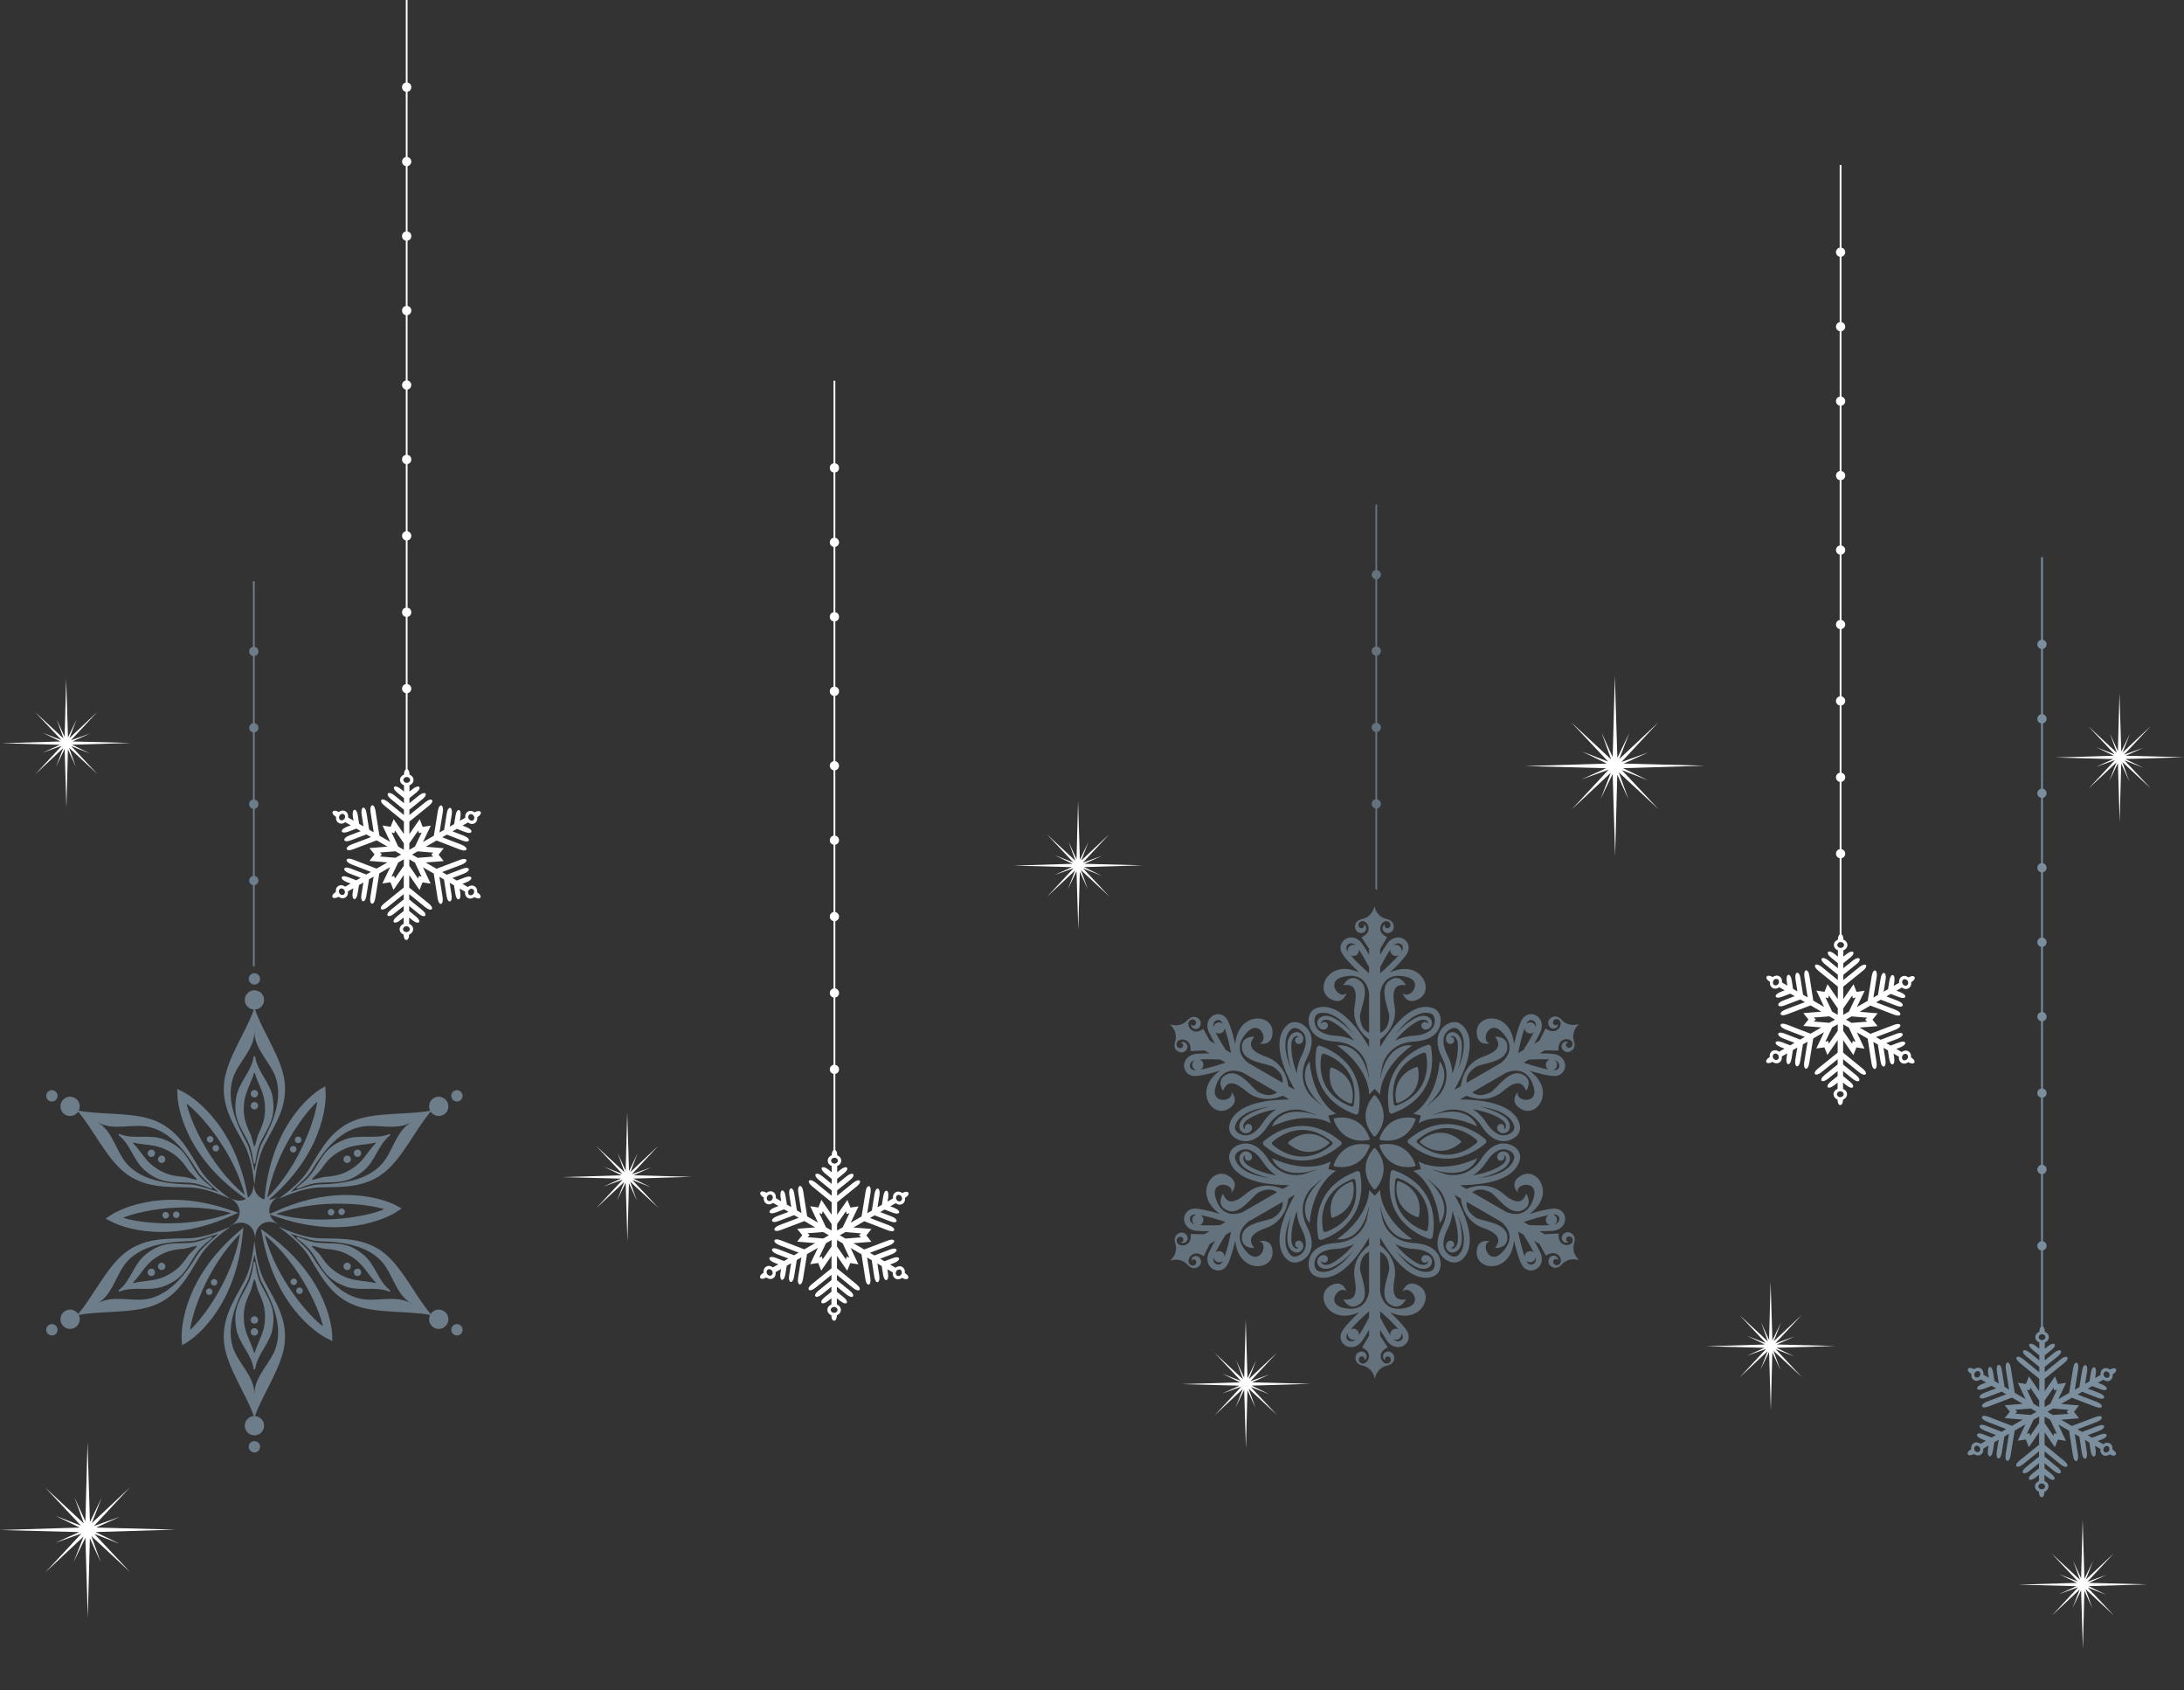 <?xml version="1.0" encoding="utf-8"?>
<!-- Generator: Adobe Illustrator 16.0.0, SVG Export Plug-In . SVG Version: 6.00 Build 0)  -->
<!DOCTYPE svg PUBLIC "-//W3C//DTD SVG 1.1//EN" "http://www.w3.org/Graphics/SVG/1.1/DTD/svg11.dtd">
<svg version="1.1" id="图层_1" xmlns="http://www.w3.org/2000/svg" xmlns:xlink="http://www.w3.org/1999/xlink" x="0px" y="0px"
	 width="580px" height="448.713px" viewBox="0 0 580 448.713" enable-background="new 0 0 580 448.713" xml:space="preserve">
<rect x="0" y="0" width="580" height="448.713" fill="#333333" stroke="none"/>
<g>
	<g opacity="0.48">
		<g>
			<path fill="#99B5CC" d="M364.885,290.82c0,0-5.023,5.015,0,10.903h0.344c5.021-5.889,0-10.903,0-10.903H364.885z"/>
			<path fill="#99B5CC" d="M354.174,297.195c0,0,1.84,6.86,9.447,5.455l0.172-0.299c-2.586-7.287-9.447-5.448-9.447-5.448
				L354.174,297.195z"/>
			<path fill="#99B5CC" d="M363.793,304.205l-0.172-0.291c-7.607-1.405-9.447,5.448-9.447,5.448l0.172,0.299
				C354.346,309.661,361.207,311.5,363.793,304.205z"/>
			<path fill="#99B5CC" d="M365.229,315.744c0,0,5.021-5.021,0-10.903h-0.344c-5.023,5.882,0,10.903,0,10.903H365.229z"/>
			<path fill="#99B5CC" d="M375.938,309.362c0,0-1.838-6.854-9.447-5.448l-0.172,0.291c2.586,7.295,9.447,5.456,9.447,5.456
				L375.938,309.362z"/>
			<path fill="#99B5CC" d="M366.318,302.352l0.172,0.299c7.609,1.405,9.447-5.448,9.447-5.448l-0.172-0.299
				C375.766,296.903,368.904,295.064,366.318,302.352z"/>
			<path fill="#99B5CC" d="M350.176,328.905l0.561,0.321c0,0,13.109-3.505,10.426-18.041l-0.568-0.329
				C346.664,315.797,350.176,328.905,350.176,328.905z M351.873,327.119l-0.441-0.254c0,0-2.705-10.089,8.02-13.894l0.441,0.247
				C361.955,324.414,351.873,327.119,351.873,327.119z"/>
			<path fill="#99B5CC" d="M359.002,313.712c0,0-6.854,1.831-5.447,9.439l0.291,0.172c7.295-2.586,5.455-9.439,5.455-9.439
				L359.002,313.712z"/>
			<path fill="#99B5CC" d="M379.801,328.98l0.568-0.329c0,0,3.514-13.101-10.418-18.049l-0.568,0.329
				C366.701,325.468,379.801,328.98,379.801,328.98z M370.646,312.972l0.434-0.246c10.732,3.804,8.027,13.894,8.027,13.894
				l-0.434,0.254C378.674,326.873,368.576,324.167,370.646,312.972z"/>
			<path fill="#99B5CC" d="M376.813,323.009c1.404-7.608-5.457-9.446-5.457-9.446l-0.291,0.172c0,0-1.846,6.86,5.449,9.446
				L376.813,323.009z"/>
			<path fill="#99B5CC" d="M394.689,303.36v-0.657c0,0-9.596-9.589-20.844,0v0.657C385.094,312.957,394.689,303.36,394.689,303.36z
				 M376.244,303.286v-0.501c8.662-7.392,16.047,0,16.047,0v0.501C392.291,303.286,384.906,310.678,376.244,303.286z"/>
			<path fill="#99B5CC" d="M377.111,302.965v0.344c0,0,5.021,5.022,10.904,0v-0.344
				C382.133,297.942,377.111,302.965,377.111,302.965z"/>
			<path fill="#99B5CC" d="M379.943,277.659l-0.568-0.329c0,0-13.107,3.513-10.418,18.049l0.561,0.329
				C383.457,290.768,379.943,277.659,379.943,277.659z M378.24,279.445l0.439,0.254c0,0,2.707,10.09-8.025,13.894l-0.434-0.247
				C368.15,282.15,378.24,279.445,378.24,279.445z"/>
			<path fill="#99B5CC" d="M371.109,292.853c0,0,6.854-1.838,5.449-9.446l-0.299-0.164c-7.287,2.585-5.449,9.438-5.449,9.438
				L371.109,292.853z"/>
			<path fill="#99B5CC" d="M350.311,277.584l-0.568,0.321c0,0-3.512,13.102,10.418,18.049l0.568-0.329
				C363.412,281.089,350.311,277.584,350.311,277.584z M359.465,293.585l-0.432,0.255c-10.732-3.813-8.027-13.895-8.027-13.895
				l0.434-0.254C351.439,279.691,361.535,282.397,359.465,293.585z"/>
			<path fill="#99B5CC" d="M353.301,283.556c-1.406,7.608,5.455,9.446,5.455,9.446l0.299-0.172c0,0,1.832-6.86-5.455-9.446
				L353.301,283.556z"/>
			<path fill="#99B5CC" d="M335.424,303.204v0.649c0,0,9.596,9.597,20.844,0v-0.649C345.02,293.607,335.424,303.204,335.424,303.204
				z M353.867,303.278v0.501c-8.66,7.384-16.045,0-16.045,0v-0.501C337.822,303.278,345.207,295.887,353.867,303.278z"/>
			<path fill="#99B5CC" d="M353.002,303.6v-0.344c0,0-5.023-5.021-10.904,0v0.344C347.979,308.615,353.002,303.6,353.002,303.6z"/>
			<path fill="#99B5CC" d="M375.482,330.026c-7.1-0.396-8.35-6.322-8.363-6.382l-0.59-2.997c0-0.149,0-0.299,0-0.441
				c2.113,10.157,8.482,8.782,8.482,8.782c-8.4-5.972-8.482-12.549-8.482-12.549c0-0.336,0-0.516,0-0.516l-1.473,1.555l-1.473-1.555
				c0,0,0,0.18,0,0.516c0,0-0.082,6.577-8.482,12.549c0,0,6.367,1.375,8.482-8.782c0,0.143,0,0.292,0,0.441l-0.59,2.997
				c-0.008,0.06-1.264,5.986-8.363,6.382c-5.172,0.292-6.563,2.803-6.936,4.275c-0.479,1.891,0.029,3.476,1.203,4.268
				c0.396,0.269,1.285,0.673,2.555,0.673c0,0,0,0,0.008,0c2.744,0,7.012-1.921,12.123-10.658c0,0.65,0,1.323,0,1.996
				c-0.875,0.635-4.807,3.818-3.805,9.051c1.121,5.889-1.645,5.455-3.027,5.373c0,0,1.645,3.371,4.5,1.121s-0.232-7.848-0.09-9.604
				c0.232-2.915,1.48-3.722,2.422-4.17c0,3.505,0,7.174,0,10.567c-0.285,1.809-1.555,5.71-7.092,4.245
				c-4.59-1.211-0.695-6.233,1.121-4.238c0,0-0.936-3.505-4.328-1.562c-4.066,2.339-0.867,9.35,5.717,7.705
				c0.756-0.194,1.406-0.418,1.967-0.673c-1.727,1.615-3.768,3.678-4.553,5.045c-0.896,1.577-0.238,3.102,0.875,3.789
				c0.449,0.284,0.979,0.434,1.539,0.434c1.023,0,2.139-0.516,2.975-1.756c0.674-0.994,1.279-1.98,1.779-2.855
				c0,0.591,0,1.121,0,1.577l-1.846,3.116c1.518,0.763,1.92,1.607,1.801,2.616c-0.119,0.972-0.986,1.502-0.986,1.502
				c-0.389,0.21-0.867,0.21-1.264-0.052c-0.447-0.299-0.568-0.904-0.27-1.36c0.24-0.352,0.727-0.448,1.084-0.21
				c0.285,0.188,0.367,0.576,0.172,0.86l0.016,0.029c0.336-0.142,0.598-0.456,0.643-0.852c0.082-0.71-0.434-1.36-1.15-1.442
				c-0.896-0.104-1.705,0.538-1.809,1.435c-0.127,1.121,0.508,1.974,1.793,2.265c0.494,0.104,2.66,0.575,3.342,3.453
				c0.68-2.878,2.854-3.349,3.34-3.453c1.285-0.291,1.928-1.144,1.801-2.265c-0.104-0.896-0.912-1.539-1.816-1.435
				c-0.709,0.082-1.225,0.732-1.143,1.442c0.045,0.396,0.299,0.71,0.643,0.852l0.008-0.029c-0.188-0.284-0.113-0.673,0.18-0.86
				c0.35-0.238,0.844-0.142,1.076,0.21c0.299,0.456,0.178,1.062-0.27,1.36c-0.389,0.262-0.875,0.262-1.264,0.052
				c0,0-0.867-0.53-0.986-1.502c-0.119-1.024,0.299-1.868,1.869-2.646l-2.018-3.057c0-0.464,0-1.002,0-1.607
				c0.5,0.875,1.098,1.861,1.777,2.855c0.838,1.24,1.951,1.756,2.975,1.756c0.561,0,1.1-0.149,1.539-0.434
				c1.115-0.688,1.771-2.212,0.875-3.789c-0.785-1.367-2.824-3.43-4.551-5.045c0.561,0.255,1.211,0.479,1.965,0.673
				c6.584,1.645,9.783-5.366,5.717-7.705c-3.393-1.943-4.326,1.562-4.326,1.562c1.816-1.995,5.709,3.027,1.121,4.238
				c-5.539,1.465-6.801-2.437-7.092-4.245c0-3.394,0-7.063,0-10.567c0.941,0.448,2.189,1.255,2.42,4.17
				c0.143,1.756-2.943,7.354-0.082,9.604c2.855,2.25,4.5-1.121,4.5-1.121c-1.391,0.082-4.156,0.516-3.035-5.373
				c1.002-5.232-2.93-8.416-3.803-9.051c0-0.673,0-1.346,0-1.996c5.111,8.737,9.379,10.658,12.129,10.658l0,0
				c1.27,0,2.16-0.404,2.557-0.673c1.172-0.792,1.682-2.377,1.203-4.268C382.051,332.829,380.654,330.318,375.482,330.026z
				 M351.402,333.226c-0.396,0.037-0.748,0.187-1.039,0.456c-0.695,0.65-0.732,1.748-0.082,2.443c0.59,0.628,1.307,0.763,1.965,0.74
				c0.209-0.015,0.418-0.037,0.613-0.067c1.105-0.172,3.789-1.719,6.486-4.642c-3.586,4.672-6.352,5.523-7.893,5.523
				c-0.889,0-1.508-0.225-1.74-0.441c-0.471-0.44-0.83-1.27-0.508-2.556c0.463-1.823,2.414-2.93,5.508-3.102
				c1.996-0.104,3.602-0.605,4.881-1.293c-3.059,3.774-6.16,5.366-6.893,5.485c-0.844,0.128-1.291,0.03-1.658-0.358
				c-0.164-0.179-0.209-0.418-0.156-0.643c0.178,0.284,0.492,0.471,0.852,0.456c0.523-0.015,0.934-0.464,0.912-0.986
				C352.635,333.756,352.164,333.15,351.402,333.226z M358.113,355.908c-0.449-0.276-0.801-0.882-0.344-1.689
				c0.059-0.104,0.127-0.209,0.201-0.321c-0.021,0.112-0.045,0.225-0.045,0.344c0,0.822,0.666,1.479,1.488,1.479
				c0.23,0,0.455-0.06,0.65-0.156C359.383,356.207,358.629,356.236,358.113,355.908z M363.584,349.757
				c-0.434,0.882-1.428,2.788-2.721,4.761c0.016-0.09,0.029-0.179,0.029-0.276c0-0.822-0.664-1.479-1.479-1.479
				c-0.27,0-0.51,0.074-0.725,0.194c1.404-1.675,3.676-3.737,4.895-4.806C363.584,348.703,363.584,349.241,363.584,349.757z
				 M372.141,353.897c0.076,0.112,0.143,0.217,0.203,0.321c0.463,0.808,0.104,1.413-0.344,1.689
				c-0.516,0.328-1.271,0.299-1.951-0.344c0.193,0.097,0.418,0.156,0.65,0.156c0.822,0,1.486-0.657,1.486-1.479
				C372.186,354.122,372.164,354.01,372.141,353.897z M371.424,352.956c-0.217-0.12-0.457-0.194-0.725-0.194
				c-0.814,0-1.48,0.657-1.48,1.479c0,0.098,0.016,0.187,0.029,0.276c-1.285-1.973-2.279-3.879-2.719-4.761c0-0.516,0-1.054,0-1.606
				C367.754,349.219,370.02,351.281,371.424,352.956z M380.4,337.238c-0.232,0.217-0.854,0.441-1.742,0.441
				c-1.539,0-4.297-0.852-7.885-5.523c2.691,2.923,5.373,4.47,6.48,4.642c0.193,0.03,0.402,0.053,0.611,0.067
				c0.658,0.022,1.375-0.112,1.967-0.74c0.65-0.695,0.611-1.793-0.082-2.443c-0.293-0.27-0.643-0.419-1.039-0.456
				c-0.764-0.075-1.234,0.53-1.248,1.017c-0.023,0.522,0.389,0.972,0.912,0.986c0.357,0.015,0.672-0.172,0.852-0.456
				c0.053,0.225,0.008,0.464-0.158,0.643c-0.365,0.389-0.814,0.486-1.658,0.358c-0.732-0.119-3.834-1.711-6.891-5.485
				c1.285,0.688,2.885,1.188,4.881,1.293c3.094,0.172,5.043,1.278,5.508,3.102C381.229,335.969,380.871,336.798,380.4,337.238z"/>
			<path fill="#99B5CC" d="M418.066,329.967c0.396-1.256-0.021-2.234-1.061-2.683c-0.822-0.359-1.787,0.015-2.145,0.845
				c-0.293,0.665,0.014,1.435,0.68,1.719c0.357,0.156,0.762,0.097,1.053-0.135l-0.014-0.022c-0.344,0.022-0.643-0.239-0.666-0.583
				c-0.029-0.426,0.299-0.8,0.725-0.829c0.547-0.03,1.002,0.373,1.039,0.911c0.029,0.471-0.209,0.897-0.582,1.121
				c0,0-0.891,0.486-1.795,0.104c-0.941-0.403-1.471-1.188-1.359-2.937l-3.654,0.224c-0.404-0.239-0.867-0.508-1.398-0.807
				c1.018,0,2.176-0.03,3.371-0.112c1.486-0.104,2.496-0.814,3.012-1.704c0.277-0.485,0.41-1.023,0.389-1.547
				c-0.037-1.315-1.031-2.639-2.84-2.653c-1.584-0.008-4.387,0.732-6.652,1.42c0.502-0.358,1.025-0.807,1.57-1.367
				c4.715-4.873,0.246-11.158-3.813-8.805c-3.385,1.966-0.814,4.529-0.814,4.529c-0.822-2.57,5.479-3.431,4.23,1.144
				c-1.502,5.53-5.516,4.679-7.227,4.028c-2.938-1.696-6.113-3.527-9.148-5.284c0.859-0.598,2.184-1.277,4.82-0.015
				c1.592,0.755,4.904,6.226,8.281,4.881c3.371-1.354,1.271-4.462,1.271-4.462c-0.613,1.24-1.631,3.856-6.158-0.061
				c-4.037-3.49-8.76-1.674-9.746-1.232c-0.592-0.337-1.166-0.673-1.734-0.994c10.127-0.06,13.916-2.803,15.291-5.18l0,0
				c0.643-1.105,0.74-2.07,0.703-2.548c-0.105-1.413-1.219-2.646-3.094-3.177c-1.459-0.419-4.336-0.464-7.168,3.864
				c-3.895,5.956-9.656,4.08-9.715,4.058l-2.887-0.986c-0.127-0.075-0.26-0.149-0.381-0.225c9.852,3.244,11.846-2.952,11.846-2.952
				c-9.371,4.283-15.111,1.069-15.111,1.069c-0.291-0.165-0.447-0.254-0.447-0.254l0.619,2.048l-2.092,0.493
				c0,0,0.164,0.097,0.447,0.261c0,0,5.658,3.363,6.629,13.625c0,0,4.373-4.828-3.363-11.741c0.129,0.075,0.256,0.149,0.383,0.217
				l2.301,2.011c0.045,0.045,4.553,4.096,1.346,10.44c-2.34,4.626-0.859,7.085,0.232,8.146c1.396,1.353,3.02,1.704,4.297,1.083
				c0.426-0.209,1.219-0.777,1.861-1.875l0,0c1.375-2.385,1.846-7.033-3.17-15.837c0.568,0.329,1.15,0.665,1.734,1.001
				c0.111,1.076,0.896,6.076,5.934,7.825c5.666,1.966,3.902,4.155,3.139,5.307c0,0,3.744,0.261,3.223-3.334
				c-0.523-3.602-6.906-3.729-8.363-4.73c-2.406-1.659-2.482-3.139-2.4-4.186c3.043,1.757,6.219,3.595,9.156,5.292
				c1.42,1.15,4.162,4.2,0.127,8.266c-3.342,3.363-5.748-2.519-3.109-3.094c0,0-3.506-0.942-3.512,2.967
				c-0.016,4.693,7.66,5.426,9.527-1.099c0.211-0.747,0.338-1.428,0.396-2.04c0.539,2.309,1.301,5.104,2.1,6.464
				c0.912,1.569,2.564,1.765,3.715,1.144c0.471-0.246,0.867-0.635,1.152-1.121c0.508-0.882,0.619-2.114-0.039-3.452
				c-0.521-1.084-1.076-2.093-1.584-2.975c0.516,0.299,0.973,0.561,1.367,0.792l1.771,3.161c1.42-0.934,2.355-0.866,3.17-0.254
				c0.785,0.591,0.807,1.606,0.807,1.606c-0.008,0.441-0.254,0.853-0.68,1.062c-0.479,0.239-1.068,0.045-1.309-0.44
				c-0.186-0.389-0.029-0.853,0.359-1.047c0.307-0.149,0.68-0.022,0.836,0.284l0.023,0.008c0.053-0.366-0.09-0.748-0.412-0.987
				c-0.582-0.426-1.396-0.306-1.822,0.277c-0.539,0.717-0.389,1.741,0.336,2.279c0.904,0.673,1.965,0.545,2.855-0.426
				c0.344-0.366,1.83-2.019,4.662-1.166C417.236,332.561,417.918,330.445,418.066,329.967z M412.813,322.441
				c0.928,0,1.277,0.62,1.293,1.143c0.023,0.605-0.381,1.248-1.277,1.518c0.186-0.127,0.352-0.284,0.471-0.485
				c0.402-0.71,0.164-1.614-0.547-2.025c-0.104-0.061-0.209-0.104-0.32-0.135C412.566,322.441,412.693,322.441,412.813,322.441z
				 M394.742,308.48c1.695-2.594,3.623-3.744,5.432-3.229c1.279,0.366,1.816,1.091,1.959,1.719c0.074,0.307-0.045,0.956-0.486,1.733
				c-0.77,1.331-2.893,3.296-8.721,4.065c3.879-0.874,6.555-2.421,7.256-3.295c0.121-0.15,0.248-0.322,0.359-0.501
				c0.352-0.554,0.598-1.241,0.344-2.063c-0.277-0.912-1.24-1.428-2.152-1.159c-0.381,0.12-0.688,0.352-0.92,0.681
				c-0.439,0.62-0.156,1.322,0.262,1.584c0.441,0.284,1.031,0.149,1.309-0.299c0.193-0.299,0.188-0.665,0.029-0.956
				c0.217,0.06,0.412,0.217,0.479,0.448c0.156,0.516,0.016,0.949-0.516,1.614c-0.471,0.583-3.4,2.466-8.199,3.229
				C392.41,311.29,393.643,310.146,394.742,308.48z M387.014,330.229c-0.307,0.792-0.613,1.136-1.137,1.256
				c-0.238,0.052-0.471-0.03-0.635-0.188c0.336-0.007,0.658-0.194,0.822-0.508c0.246-0.463,0.066-1.039-0.396-1.285
				c-0.434-0.225-1.188-0.12-1.51,0.567c-0.164,0.366-0.217,0.748-0.119,1.136c0.217,0.928,1.145,1.503,2.07,1.286
				c0.838-0.194,1.314-0.747,1.621-1.323c0.098-0.194,0.18-0.381,0.254-0.567c0.404-1.039,0.404-4.141-0.777-7.938
				c2.25,5.44,1.607,8.266,0.838,9.589c-0.441,0.777-0.949,1.203-1.256,1.293c-0.613,0.194-1.51,0.082-2.467-0.837
				c-1.352-1.308-1.322-3.558,0.076-6.323c0.896-1.778,1.27-3.415,1.314-4.872C387.455,326.051,387.283,329.533,387.014,330.229z
				 M405.078,332.912c-0.127,0.224-0.188,0.471-0.188,0.717c-0.748-2.048-1.398-5.045-1.711-6.644
				c0.479,0.283,0.949,0.553,1.396,0.807c0.539,0.822,1.689,2.639,2.75,4.738c-0.066-0.06-0.141-0.112-0.217-0.164
				C406.4,331.955,405.488,332.201,405.078,332.912z M407.648,334.392c0.119-0.202,0.18-0.427,0.188-0.643
				c0.217,0.911-0.135,1.576-0.674,1.86c-0.463,0.247-1.166,0.254-1.637-0.553c-0.059-0.098-0.119-0.217-0.18-0.336
				c0.084,0.082,0.172,0.156,0.277,0.216C406.334,335.341,407.238,335.102,407.648,334.392z M406.041,325.244
				c-0.447-0.255-0.912-0.523-1.396-0.8c1.547-0.523,4.461-1.465,6.613-1.839c-0.217,0.127-0.396,0.299-0.529,0.523
				c-0.412,0.71-0.166,1.614,0.545,2.025c0.082,0.045,0.164,0.082,0.246,0.111C409.174,325.4,407.021,325.304,406.041,325.244z"/>
			<path fill="#99B5CC" d="M383.008,280.88c3.207,6.345-1.301,10.396-1.346,10.434l-2.301,2.01
				c-0.127,0.075-0.254,0.149-0.383,0.225c7.736-6.921,3.363-11.741,3.363-11.741c-0.971,10.262-6.629,13.625-6.629,13.625
				c-0.283,0.164-0.447,0.254-0.447,0.254l2.092,0.493l-0.619,2.056c0,0,0.156-0.09,0.447-0.262c0,0,5.74-3.214,15.111,1.076
				c0,0-1.994-6.203-11.846-2.96c0.121-0.067,0.254-0.142,0.381-0.217l2.887-0.986c0.059-0.022,5.82-1.906,9.715,4.051
				c2.832,4.335,5.709,4.282,7.168,3.871c1.875-0.538,2.988-1.764,3.094-3.177c0.037-0.478-0.061-1.449-0.703-2.548l0,0
				c-1.375-2.384-5.164-5.12-15.291-5.18c0.568-0.328,1.143-0.657,1.734-1.001c0.986,0.44,5.701,2.257,9.746-1.226
				c4.527-3.917,5.545-1.301,6.158-0.06c0,0,2.1-3.117-1.279-4.462c-3.369-1.346-6.682,4.118-8.273,4.88
				c-2.637,1.256-3.961,0.575-4.82-0.015c3.035-1.757,6.211-3.588,9.148-5.284c1.711-0.65,5.725-1.502,7.227,4.021
				c1.248,4.582-5.053,3.715-4.23,1.151c0,0-2.57,2.563,0.814,4.521c4.059,2.354,8.527-3.924,3.813-8.797
				c-0.545-0.561-1.068-1.016-1.57-1.367c2.266,0.688,5.068,1.42,6.652,1.412c1.809-0.007,2.803-1.338,2.84-2.646
				c0.021-0.53-0.111-1.068-0.389-1.555c-0.516-0.889-1.525-1.592-3.012-1.696c-1.195-0.09-2.354-0.112-3.371-0.112
				c0.516-0.299,0.973-0.561,1.375-0.792l3.617,0.053c-0.096-1.704,0.434-2.475,1.369-2.878c0.896-0.381,1.793,0.104,1.793,0.104
				c0.373,0.232,0.613,0.65,0.582,1.121c-0.037,0.538-0.5,0.949-1.039,0.912c-0.426-0.029-0.754-0.403-0.725-0.829
				c0.023-0.345,0.322-0.605,0.658-0.583l0.023-0.022c-0.293-0.225-0.695-0.292-1.063-0.135c-0.658,0.291-0.963,1.062-0.672,1.719
				c0.357,0.83,1.314,1.211,2.145,0.845c1.039-0.448,1.457-1.428,1.061-2.684c-0.148-0.478-0.828-2.593,1.324-4.618
				c-2.834,0.852-4.328-0.8-4.664-1.166c-0.889-0.972-1.951-1.099-2.855-0.426c-0.725,0.538-0.881,1.562-0.344,2.287
				c0.434,0.575,1.248,0.694,1.832,0.269c0.313-0.231,0.463-0.612,0.41-0.979h-0.029c-0.15,0.313-0.523,0.44-0.838,0.283
				c-0.381-0.187-0.545-0.657-0.352-1.046c0.24-0.485,0.822-0.68,1.309-0.44c0.418,0.209,0.672,0.627,0.68,1.068
				c0,0-0.021,1.009-0.807,1.6c-0.822,0.62-1.771,0.68-3.229-0.284l-1.637,3.273c-0.404,0.231-0.867,0.501-1.391,0.8
				c0.508-0.875,1.063-1.884,1.584-2.968c0.658-1.345,0.547-2.57,0.039-3.46c-0.285-0.485-0.682-0.867-1.152-1.113
				c-1.15-0.62-2.803-0.426-3.715,1.136c-0.799,1.368-1.561,4.163-2.1,6.465c-0.059-0.605-0.186-1.285-0.396-2.04
				c-1.867-6.518-9.543-5.785-9.527-1.092c0.006,3.909,3.512,2.967,3.512,2.967c-2.639-0.582-0.232-6.464,3.109-3.094
				c4.035,4.065,1.293,7.115-0.127,8.266c-2.938,1.697-6.113,3.535-9.156,5.284c-0.082-1.039-0.006-2.526,2.4-4.178
				c1.457-1.001,7.84-1.136,8.363-4.73c0.521-3.603-3.223-3.341-3.223-3.341c0.764,1.158,2.527,3.341-3.139,5.313
				c-5.037,1.749-5.822,6.741-5.934,7.825c-0.584,0.336-1.166,0.673-1.734,0.994c5.016-8.797,4.537-13.453,3.17-15.829l0,0
				c-0.643-1.106-1.436-1.675-1.861-1.884c-1.277-0.62-2.9-0.262-4.297,1.091C382.148,273.787,380.668,276.254,383.008,280.88z
				 M399.383,298.847c-0.277-0.448-0.867-0.583-1.309-0.307c-0.418,0.262-0.701,0.972-0.262,1.592
				c0.232,0.329,0.539,0.561,0.92,0.673c0.912,0.276,1.875-0.239,2.152-1.15c0.246-0.822,0.008-1.51-0.344-2.07
				c-0.111-0.18-0.238-0.344-0.359-0.501c-0.701-0.867-3.385-2.422-7.256-3.288c5.828,0.77,7.951,2.734,8.721,4.065
				c0.441,0.77,0.561,1.427,0.486,1.733c-0.143,0.628-0.68,1.354-1.959,1.712c-1.809,0.516-3.744-0.628-5.439-3.222
				c-1.092-1.674-2.324-2.81-3.559-3.572c4.799,0.755,7.729,2.646,8.199,3.229c0.531,0.658,0.672,1.099,0.516,1.607
				c-0.074,0.239-0.262,0.396-0.479,0.456C399.57,299.512,399.576,299.146,399.383,298.847z M412.752,283.975
				c0.711-0.411,0.949-1.316,0.547-2.025c-0.119-0.202-0.285-0.367-0.471-0.486c0.896,0.27,1.301,0.904,1.277,1.518
				c-0.016,0.522-0.365,1.136-1.293,1.143c-0.119,0-0.246-0.007-0.381-0.015C412.543,284.079,412.648,284.034,412.752,283.975z
				 M411.52,281.291c-0.082,0.03-0.164,0.067-0.246,0.119c-0.711,0.404-0.957,1.315-0.545,2.019c0.133,0.231,0.313,0.403,0.529,0.53
				c-2.152-0.381-5.066-1.315-6.613-1.838c0.484-0.277,0.949-0.546,1.396-0.808C407.021,281.254,409.174,281.164,411.52,281.291z
				 M405.525,271.501c0.471-0.8,1.174-0.8,1.637-0.546c0.539,0.284,0.891,0.949,0.674,1.861c-0.008-0.217-0.068-0.441-0.188-0.644
				c-0.41-0.71-1.314-0.956-2.025-0.545c-0.105,0.06-0.193,0.134-0.277,0.209C405.406,271.717,405.467,271.605,405.525,271.501z
				 M404.891,272.936c0,0.246,0.061,0.493,0.188,0.718c0.41,0.71,1.314,0.949,2.031,0.545c0.076-0.052,0.15-0.104,0.217-0.164
				c-1.061,2.101-2.211,3.916-2.75,4.738c-0.447,0.254-0.918,0.523-1.396,0.8C403.492,277.98,404.143,274.983,404.891,272.936z
				 M384.322,273.854c0.957-0.927,1.854-1.031,2.467-0.845c0.307,0.098,0.814,0.523,1.256,1.293c0.77,1.331,1.412,4.148-0.838,9.589
				c1.182-3.796,1.182-6.891,0.777-7.929c-0.074-0.188-0.156-0.382-0.254-0.568c-0.307-0.576-0.783-1.136-1.621-1.33
				c-0.926-0.217-1.861,0.366-2.07,1.293c-0.098,0.389-0.045,0.762,0.119,1.128c0.322,0.695,1.076,0.8,1.51,0.568
				c0.463-0.247,0.643-0.814,0.396-1.286c-0.164-0.313-0.486-0.493-0.822-0.5c0.164-0.157,0.396-0.247,0.635-0.188
				c0.523,0.12,0.83,0.456,1.137,1.256c0.27,0.695,0.441,4.178-1.301,8.715c-0.045-1.458-0.418-3.095-1.314-4.881
				C383,277.412,382.971,275.163,384.322,273.854z"/>
			<path fill="#99B5CC" d="M354.631,276.538c7.1,0.389,8.355,6.322,8.363,6.382l0.59,2.997c0,0.143,0,0.299,0,0.441
				c-2.115-10.164-8.482-8.782-8.482-8.782c8.4,5.972,8.482,12.549,8.482,12.549c0,0.336,0,0.516,0,0.516l1.473-1.563l1.473,1.563
				c0,0,0-0.18,0-0.516c0,0,0.082-6.577,8.482-12.549c0,0-6.369-1.382-8.482,8.782c0-0.149,0-0.292,0-0.441l0.59-2.997
				c0.014-0.06,1.264-5.993,8.363-6.39c5.172-0.284,6.568-2.795,6.936-4.268c0.479-1.891-0.031-3.476-1.203-4.268
				c-0.396-0.269-1.287-0.665-2.557-0.672c0,0,0,0-0.008,0c-2.742,0-7.01,1.913-12.121,10.657c0-0.658,0-1.323,0-1.996
				c0.873-0.643,4.805-3.818,3.803-9.058c-1.121-5.882,1.645-5.456,3.035-5.366c0,0-1.652-3.378-4.508-1.129
				c-2.854,2.258,0.225,7.855,0.09,9.611c-0.23,2.915-1.479,3.723-2.42,4.171c0-3.513,0-7.183,0-10.568
				c0.283-1.809,1.553-5.71,7.092-4.245c4.588,1.211,0.695,6.226-1.121,4.238c0,0,0.934,3.505,4.326,1.555
				c4.066-2.332,0.867-9.343-5.717-7.698c-0.754,0.187-1.404,0.418-1.965,0.673c1.727-1.622,3.766-3.678,4.551-5.053
				c0.896-1.569,0.24-3.094-0.875-3.789c-0.447-0.276-0.979-0.434-1.539-0.434c-1.023,0-2.137,0.523-2.975,1.757
				c-0.68,1.001-1.277,1.98-1.777,2.862c0-0.591,0-1.121,0-1.577l1.846-3.116c-1.518-0.771-1.93-1.607-1.803-2.616
				c0.121-0.972,0.988-1.502,0.988-1.502c0.381-0.209,0.865-0.209,1.262,0.052c0.449,0.3,0.568,0.904,0.27,1.354
				c-0.238,0.358-0.725,0.455-1.084,0.217c-0.291-0.188-0.365-0.576-0.172-0.867l-0.008-0.022c-0.344,0.135-0.605,0.456-0.65,0.845
				c-0.082,0.717,0.434,1.367,1.152,1.449c0.896,0.105,1.703-0.545,1.809-1.435c0.127-1.121-0.508-1.973-1.795-2.265
				c-0.492-0.104-2.668-0.575-3.34-3.453c-0.68,2.878-2.855,3.349-3.342,3.453c-1.285,0.292-1.928,1.144-1.801,2.265
				c0.105,0.896,0.912,1.54,1.809,1.435c0.719-0.082,1.234-0.732,1.152-1.449c-0.045-0.389-0.299-0.71-0.643-0.845l-0.008,0.022
				c0.186,0.291,0.111,0.68-0.18,0.867c-0.352,0.238-0.846,0.142-1.076-0.217c-0.299-0.449-0.18-1.054,0.27-1.354
				c0.389-0.261,0.873-0.261,1.262-0.052c0,0,0.867,0.523,0.98,1.502c0.127,1.017-0.293,1.868-1.861,2.646l2.018,3.057
				c0,0.464,0,1.002,0,1.607c-0.5-0.882-1.105-1.869-1.779-2.862c-0.836-1.233-1.951-1.757-2.975-1.757
				c-0.561,0-1.098,0.157-1.539,0.434c-1.113,0.695-1.771,2.22-0.875,3.789c0.785,1.375,2.826,3.431,4.553,5.053
				c-0.561-0.255-1.211-0.486-1.975-0.673c-6.576-1.645-9.775,5.366-5.709,7.698c3.393,1.95,4.328-1.555,4.328-1.555
				c-1.816,1.987-5.711-3.027-1.121-4.238c5.537-1.465,6.801,2.437,7.092,4.245c0,3.386,0,7.056,0,10.568
				c-0.941-0.448-2.189-1.256-2.422-4.171c-0.143-1.756,2.945-7.354,0.09-9.611c-2.863-2.249-4.506,1.129-4.506,1.129
				c1.389-0.09,4.154-0.516,3.033,5.366c-1.002,5.239,2.93,8.415,3.805,9.058c0,0.673,0,1.346,0,1.996
				c-5.111-8.744-9.379-10.65-12.131-10.65v-0.007c-1.27,0-2.158,0.403-2.555,0.672c-1.174,0.792-1.682,2.377-1.203,4.268
				C348.061,273.735,349.459,276.246,354.631,276.538z M378.711,273.339c0.396-0.037,0.746-0.187,1.039-0.456
				c0.693-0.649,0.732-1.748,0.082-2.443c-0.592-0.628-1.309-0.763-1.967-0.74c-0.209,0.008-0.418,0.037-0.611,0.067
				c-1.107,0.172-3.789,1.712-6.48,4.634c3.588-4.664,6.346-5.516,7.885-5.516c0.889,0,1.51,0.225,1.742,0.441
				c0.471,0.434,0.828,1.271,0.508,2.556c-0.465,1.823-2.414,2.922-5.508,3.094c-1.996,0.112-3.596,0.613-4.881,1.301
				c3.057-3.774,6.158-5.374,6.891-5.485c0.844-0.127,1.293-0.038,1.658,0.358c0.166,0.18,0.211,0.419,0.158,0.643
				c-0.18-0.284-0.494-0.471-0.852-0.456c-0.523,0.016-0.936,0.456-0.912,0.986C377.477,272.809,377.947,273.414,378.711,273.339z
				 M372,250.649c0.447,0.276,0.807,0.889,0.344,1.696c-0.061,0.104-0.127,0.209-0.203,0.321c0.023-0.112,0.045-0.225,0.045-0.344
				c0-0.822-0.664-1.479-1.486-1.479c-0.232,0-0.457,0.052-0.65,0.156C370.729,250.357,371.484,250.328,372,250.649z M366.529,256.8
				c0.439-0.874,1.434-2.78,2.719-4.753c-0.014,0.09-0.029,0.18-0.029,0.276c0,0.814,0.666,1.479,1.48,1.479
				c0.262,0,0.508-0.074,0.725-0.194c-1.404,1.675-3.678,3.729-4.895,4.806C366.529,257.854,366.529,257.315,366.529,256.8z
				 M357.971,252.667c-0.074-0.112-0.143-0.217-0.201-0.321c-0.457-0.808-0.105-1.42,0.344-1.696
				c0.516-0.321,1.27-0.292,1.951,0.351c-0.195-0.097-0.42-0.156-0.658-0.156c-0.814,0-1.48,0.657-1.48,1.479
				C357.926,252.442,357.941,252.555,357.971,252.667z M363.584,258.414c-1.227-1.076-3.49-3.131-4.895-4.806
				c0.215,0.12,0.455,0.194,0.717,0.194c0.822,0,1.486-0.665,1.486-1.479c0-0.097-0.014-0.187-0.029-0.276
				c1.285,1.973,2.279,3.879,2.721,4.753C363.584,257.315,363.584,257.854,363.584,258.414z M349.713,269.326
				c0.232-0.217,0.852-0.441,1.74-0.441c1.533,0,4.299,0.852,7.893,5.516c-2.697-2.922-5.381-4.462-6.486-4.634
				c-0.195-0.03-0.404-0.06-0.613-0.067c-0.658-0.022-1.375,0.112-1.965,0.74c-0.65,0.695-0.613,1.794,0.082,2.443
				c0.291,0.27,0.643,0.419,1.039,0.456c0.762,0.075,1.232-0.53,1.248-1.017c0.021-0.53-0.389-0.971-0.92-0.986
				c-0.352-0.015-0.666,0.172-0.844,0.456c-0.053-0.224-0.008-0.463,0.156-0.643c0.367-0.396,0.814-0.493,1.658-0.358
				c0.732,0.111,3.834,1.711,6.893,5.485c-1.287-0.688-2.885-1.188-4.881-1.301c-3.094-0.172-5.045-1.271-5.508-3.094
				C348.883,270.597,349.242,269.76,349.713,269.326z"/>
			<path fill="#99B5CC" d="M312.045,276.598c-0.396,1.256,0.023,2.234,1.063,2.683c0.822,0.359,1.785-0.015,2.145-0.844
				c0.291-0.665-0.016-1.436-0.68-1.72c-0.359-0.156-0.764-0.097-1.055,0.127l0.016,0.03c0.344-0.022,0.643,0.231,0.664,0.583
				c0.031,0.426-0.299,0.8-0.725,0.822c-0.537,0.037-1.002-0.374-1.039-0.904c-0.029-0.471,0.209-0.896,0.584-1.129
				c0,0,0.889-0.479,1.793-0.097c0.941,0.403,1.473,1.188,1.361,2.937l3.654-0.217c0.402,0.232,0.867,0.501,1.396,0.8
				c-1.016,0-2.174,0.022-3.371,0.112c-1.486,0.104-2.496,0.814-3.012,1.696c-0.275,0.486-0.41,1.024-0.395,1.555
				c0.045,1.308,1.037,2.639,2.848,2.646c1.584,0.008,4.387-0.725,6.65-1.412c-0.5,0.358-1.023,0.807-1.568,1.367
				c-4.717,4.873-0.248,11.151,3.811,8.797c3.385-1.958,0.814-4.521,0.814-4.521c0.814,2.571-5.479,3.431-4.23-1.151
				c1.502-5.522,5.516-4.671,7.221-4.021c2.938,1.696,6.113,3.527,9.154,5.284c-0.859,0.598-2.182,1.271-4.82,0.015
				c-1.592-0.762-4.902-6.226-8.281-4.88c-3.369,1.353-1.27,4.462-1.27,4.462c0.619-1.241,1.629-3.857,6.158,0.06
				c4.035,3.482,8.76,1.666,9.746,1.226c0.59,0.344,1.166,0.673,1.732,1.001c-10.127,0.06-13.916,2.796-15.291,5.18l0,0
				c-0.643,1.099-0.738,2.07-0.701,2.548c0.104,1.413,1.217,2.639,3.094,3.177c1.457,0.419,4.334,0.464,7.166-3.871
				c3.895-5.949,9.656-4.073,9.709-4.051l2.893,0.986c0.135,0.075,0.262,0.149,0.381,0.217c-9.857-3.243-11.846,2.96-11.846,2.96
				c9.373-4.29,15.111-1.069,15.111-1.069c0.293,0.165,0.449,0.255,0.449,0.255l-0.613-2.056l2.086-0.493
				c0,0-0.164-0.09-0.449-0.254c0,0-5.658-3.363-6.629-13.625c0,0-4.373,4.828,3.363,11.741c-0.127-0.075-0.254-0.149-0.381-0.225
				l-2.303-2.01c-0.045-0.038-4.551-4.089-1.346-10.434c2.34-4.626,0.859-7.085-0.23-8.146c-1.398-1.353-3.027-1.711-4.297-1.091
				c-0.434,0.209-1.219,0.777-1.861,1.884l0,0c-1.367,2.376-1.846,7.032,3.168,15.829c-0.568-0.321-1.15-0.658-1.734-0.994
				c-0.111-1.084-0.896-6.076-5.934-7.825c-5.664-1.973-3.908-4.155-3.131-5.306c0,0-3.752-0.27-3.229,3.333
				c0.523,3.595,6.906,3.729,8.363,4.73c2.406,1.651,2.48,3.139,2.398,4.178c-3.041-1.749-6.219-3.587-9.154-5.284
				c-1.42-1.15-4.164-4.2-0.127-8.266c3.34-3.37,5.746,2.512,3.107,3.094c0,0,3.506,0.942,3.514-2.967
				c0.014-4.693-7.66-5.426-9.529,1.092c-0.209,0.755-0.336,1.435-0.396,2.04c-0.537-2.302-1.307-5.097-2.1-6.465
				c-0.912-1.562-2.557-1.756-3.715-1.136c-0.463,0.246-0.867,0.635-1.15,1.113c-0.508,0.89-0.621,2.115,0.037,3.46
				c0.523,1.084,1.076,2.093,1.584,2.975c-0.516-0.299-0.971-0.567-1.367-0.792l-1.771-3.161c-1.42,0.935-2.354,0.867-3.168,0.254
				c-0.785-0.591-0.809-1.606-0.809-1.606c0.008-0.441,0.256-0.859,0.682-1.062c0.479-0.239,1.068-0.045,1.307,0.44
				c0.188,0.382,0.031,0.853-0.352,1.047c-0.313,0.149-0.688,0.022-0.844-0.284l-0.021-0.008c-0.053,0.366,0.088,0.748,0.41,0.987
				c0.582,0.426,1.398,0.306,1.83-0.277c0.531-0.725,0.383-1.748-0.344-2.279c-0.904-0.672-1.965-0.545-2.854,0.426
				c-0.336,0.367-1.832,2.011-4.664,1.159C312.875,274.004,312.195,276.119,312.045,276.598z M317.299,284.123
				c-0.926-0.007-1.277-0.62-1.293-1.143c-0.021-0.605,0.381-1.248,1.279-1.518c-0.188,0.119-0.352,0.284-0.471,0.486
				c-0.404,0.709-0.166,1.614,0.545,2.025c0.105,0.06,0.209,0.104,0.32,0.134C317.547,284.116,317.42,284.123,317.299,284.123z
				 M335.371,298.084c-1.689,2.594-3.625,3.737-5.434,3.222c-1.277-0.358-1.816-1.084-1.959-1.712
				c-0.074-0.307,0.045-0.964,0.486-1.733c0.77-1.331,2.893-3.296,8.723-4.065c-3.879,0.866-6.555,2.421-7.258,3.288
				c-0.119,0.157-0.246,0.321-0.359,0.508c-0.35,0.554-0.598,1.241-0.344,2.063c0.277,0.911,1.242,1.427,2.152,1.15
				c0.383-0.112,0.689-0.344,0.92-0.673c0.441-0.62,0.156-1.33-0.262-1.584c-0.441-0.284-1.031-0.149-1.307,0.299
				c-0.195,0.299-0.188,0.665-0.031,0.957c-0.217-0.061-0.41-0.217-0.479-0.456c-0.156-0.509-0.014-0.949,0.516-1.607
				c0.471-0.583,3.4-2.466,8.199-3.229C337.695,295.274,336.469,296.41,335.371,298.084z M343.098,276.336
				c0.307-0.8,0.613-1.136,1.137-1.256c0.24-0.06,0.471,0.03,0.635,0.188c-0.336,0.007-0.656,0.187-0.822,0.5
				c-0.246,0.472-0.066,1.039,0.396,1.293c0.434,0.225,1.189,0.12,1.51-0.567c0.164-0.374,0.217-0.747,0.127-1.136
				c-0.225-0.927-1.15-1.51-2.084-1.293c-0.838,0.201-1.309,0.754-1.615,1.33c-0.098,0.187-0.18,0.381-0.254,0.568
				c-0.404,1.038-0.404,4.14,0.777,7.929c-2.25-5.44-1.607-8.258-0.838-9.589c0.449-0.77,0.949-1.195,1.256-1.293
				c0.613-0.187,1.51-0.082,2.467,0.845c1.354,1.309,1.322,3.558-0.074,6.323c-0.896,1.778-1.271,3.415-1.316,4.873
				C342.658,280.514,342.83,277.031,343.098,276.336z M325.027,273.653c0.135-0.225,0.193-0.472,0.193-0.718
				c0.748,2.048,1.391,5.045,1.713,6.637c-0.479-0.276-0.949-0.546-1.398-0.8c-0.537-0.822-1.689-2.638-2.75-4.738
				c0.066,0.06,0.143,0.112,0.217,0.164C323.711,274.603,324.623,274.363,325.027,273.653z M322.463,272.173
				c-0.119,0.202-0.178,0.427-0.193,0.644c-0.209-0.912,0.143-1.577,0.68-1.861c0.463-0.247,1.166-0.254,1.637,0.546
				c0.061,0.104,0.119,0.216,0.18,0.336c-0.082-0.075-0.18-0.149-0.277-0.209C323.779,271.217,322.875,271.463,322.463,272.173z
				 M324.07,281.313c0.449,0.262,0.912,0.53,1.398,0.808c-1.547,0.522-4.463,1.457-6.615,1.838c0.217-0.127,0.396-0.299,0.531-0.53
				c0.41-0.703,0.164-1.607-0.545-2.019c-0.084-0.052-0.166-0.082-0.248-0.119C320.939,281.164,323.092,281.262,324.07,281.313z"/>
			<path fill="#99B5CC" d="M347.104,325.685c-3.205-6.345,1.301-10.396,1.346-10.434l2.303-2.018
				c0.127-0.067,0.254-0.142,0.381-0.217c-7.736,6.913-3.363,11.741-3.363,11.741c0.971-10.262,6.629-13.625,6.629-13.625
				c0.285-0.164,0.449-0.261,0.449-0.261l-2.086-0.493l0.613-2.048c0,0-0.156,0.089-0.449,0.254c0,0-5.738,3.214-15.111-1.069
				c0,0,1.988,6.196,11.854,2.96c-0.127,0.067-0.254,0.142-0.389,0.217l-2.893,0.986c-0.053,0.022-5.814,1.898-9.709-4.058
				c-2.832-4.328-5.709-4.283-7.166-3.864c-1.877,0.53-2.99,1.764-3.094,3.177c-0.037,0.478,0.066,1.442,0.701,2.548l0,0
				c1.375,2.377,5.164,5.12,15.291,5.18c-0.566,0.329-1.143,0.657-1.732,1.001c-0.986-0.448-5.711-2.265-9.746,1.226
				c-4.529,3.917-5.545,1.301-6.158,0.061c0,0-2.1,3.108,1.277,4.462c3.371,1.345,6.682-4.126,8.273-4.881
				c2.639-1.256,3.961-0.583,4.82,0.015c-3.041,1.757-6.217,3.588-9.154,5.284c-1.705,0.65-5.719,1.502-7.221-4.028
				c-1.248-4.574,5.053-3.707,4.23-1.144c0,0,2.57-2.563-0.814-4.521c-4.059-2.361-8.527,3.924-3.811,8.797
				c0.545,0.561,1.068,1.009,1.568,1.367c-2.264-0.688-5.066-1.42-6.65-1.42c-1.811,0.015-2.803,1.346-2.848,2.653
				c-0.016,0.523,0.119,1.068,0.395,1.547c0.516,0.897,1.525,1.6,3.012,1.704c1.197,0.082,2.355,0.112,3.371,0.112
				c-0.516,0.299-0.971,0.561-1.375,0.784l-3.617-0.045c0.09,1.704-0.434,2.475-1.367,2.878c-0.904,0.381-1.793-0.104-1.793-0.104
				c-0.375-0.232-0.613-0.65-0.584-1.121c0.037-0.538,0.5-0.949,1.039-0.912c0.426,0.03,0.754,0.396,0.725,0.83
				c-0.021,0.344-0.314,0.604-0.664,0.582l-0.016,0.022c0.291,0.225,0.695,0.292,1.061,0.135c0.658-0.291,0.965-1.062,0.674-1.719
				c-0.359-0.829-1.324-1.211-2.146-0.853c-1.037,0.449-1.457,1.428-1.061,2.691c0.15,0.478,0.83,2.593-1.322,4.618
				c2.832-0.852,4.326,0.792,4.664,1.166c0.889,0.972,1.949,1.099,2.854,0.426c0.725-0.538,0.883-1.562,0.344-2.286
				c-0.434-0.576-1.248-0.703-1.83-0.27c-0.314,0.231-0.463,0.613-0.412,0.979h0.031c0.148-0.313,0.521-0.44,0.836-0.283
				c0.381,0.187,0.547,0.657,0.352,1.046c-0.238,0.479-0.822,0.681-1.309,0.441c-0.418-0.21-0.664-0.628-0.68-1.069
				c0,0,0.023-1.016,0.807-1.606c0.822-0.613,1.771-0.681,3.23,0.291l1.637-3.273c0.402-0.231,0.865-0.501,1.389-0.807
				c-0.508,0.882-1.061,1.891-1.584,2.975c-0.658,1.338-0.545,2.57-0.037,3.452c0.283,0.486,0.68,0.875,1.15,1.121
				c1.158,0.621,2.803,0.426,3.715-1.144c0.799-1.359,1.563-4.155,2.1-6.457c0.061,0.605,0.188,1.286,0.396,2.04
				c1.869,6.518,9.543,5.785,9.529,1.092c-0.008-3.909-3.514-2.967-3.514-2.967c2.639,0.575,0.232,6.465-3.107,3.094
				c-4.037-4.065-1.293-7.115,0.127-8.266c2.936-1.697,6.113-3.535,9.154-5.284c0.082,1.039,0.016,2.519-2.398,4.178
				c-1.457,1.001-7.84,1.129-8.363,4.73c-0.523,3.603,3.221,3.334,3.221,3.334c-0.762-1.151-2.525-3.341,3.139-5.307
				c5.037-1.749,5.822-6.749,5.934-7.825c0.584-0.336,1.166-0.672,1.734-1.001c-5.014,8.804-4.535,13.452-3.168,15.837l0,0
				c0.643,1.105,1.428,1.666,1.861,1.875c1.27,0.621,2.898,0.27,4.297-1.083C347.963,332.77,349.443,330.311,347.104,325.685z
				 M330.73,307.718c0.275,0.448,0.865,0.583,1.307,0.299c0.418-0.262,0.703-0.964,0.262-1.584c-0.23-0.329-0.537-0.561-0.92-0.673
				c-0.91-0.276-1.875,0.239-2.152,1.151c-0.246,0.821-0.006,1.509,0.344,2.063c0.113,0.187,0.24,0.351,0.359,0.501
				c0.703,0.874,3.387,2.421,7.258,3.295c-5.83-0.77-7.953-2.734-8.723-4.065c-0.441-0.777-0.561-1.427-0.486-1.733
				c0.143-0.628,0.682-1.353,1.959-1.719c1.809-0.509,3.744,0.635,5.441,3.229c1.09,1.666,2.316,2.81,3.557,3.572
				c-4.799-0.763-7.729-2.646-8.199-3.229c-0.529-0.665-0.672-1.099-0.516-1.614c0.076-0.231,0.262-0.389,0.479-0.448
				C330.543,307.053,330.535,307.419,330.73,307.718z M317.359,322.591c-0.711,0.411-0.949,1.315-0.545,2.025
				c0.119,0.201,0.283,0.358,0.471,0.485c-0.898-0.27-1.301-0.912-1.279-1.518c0.016-0.522,0.367-1.143,1.293-1.143
				c0.121,0,0.248,0.007,0.381,0.015C317.568,322.486,317.465,322.53,317.359,322.591z M318.592,325.266
				c0.082-0.029,0.164-0.066,0.248-0.111c0.709-0.411,0.955-1.315,0.545-2.025c-0.135-0.225-0.314-0.396-0.523-0.523
				c2.145,0.381,5.061,1.315,6.607,1.839c-0.486,0.276-0.949,0.545-1.398,0.807C323.092,325.304,320.947,325.4,318.592,325.266z
				 M324.586,335.057c-0.471,0.807-1.174,0.8-1.637,0.553c-0.537-0.284-0.889-0.949-0.672-1.86c0.014,0.216,0.066,0.44,0.186,0.643
				c0.412,0.71,1.316,0.949,2.025,0.545c0.105-0.06,0.195-0.134,0.277-0.216C324.705,334.84,324.646,334.959,324.586,335.057z
				 M325.221,333.629c0-0.246-0.059-0.493-0.193-0.717c-0.404-0.711-1.316-0.957-2.018-0.546c-0.082,0.052-0.158,0.104-0.225,0.164
				c1.061-2.1,2.213-3.916,2.75-4.738c0.449-0.254,0.92-0.523,1.398-0.807C326.619,328.584,325.969,331.581,325.221,333.629z
				 M345.789,332.71c-0.957,0.927-1.854,1.031-2.467,0.837c-0.307-0.09-0.807-0.516-1.256-1.293
				c-0.77-1.323-1.412-4.148,0.838-9.589c-1.182,3.797-1.182,6.898-0.777,7.938c0.074,0.187,0.156,0.373,0.254,0.567
				c0.307,0.576,0.785,1.129,1.615,1.323c0.934,0.217,1.859-0.358,2.084-1.286c0.09-0.388,0.037-0.77-0.127-1.136
				c-0.32-0.688-1.076-0.792-1.51-0.567c-0.463,0.246-0.643,0.822-0.396,1.293c0.166,0.313,0.486,0.493,0.822,0.5
				c-0.164,0.157-0.395,0.247-0.635,0.188c-0.523-0.12-0.83-0.464-1.137-1.256c-0.268-0.695-0.439-4.178,1.301-8.714
				c0.045,1.457,0.42,3.094,1.316,4.872C347.111,329.152,347.143,331.402,345.789,332.71z"/>
		</g>
		<g>
			<g>
				<path fill="#99B5CC" d="M366.73,213.421c0,0.68-0.553,1.229-1.227,1.229c-0.68,0-1.232-0.549-1.232-1.229
					s0.553-1.229,1.232-1.229C366.178,212.191,366.73,212.741,366.73,213.421z"/>
				<path fill="#99B5CC" d="M366.73,193.141c0,0.676-0.553,1.226-1.227,1.226c-0.68,0-1.232-0.55-1.232-1.226
					c0-0.68,0.553-1.233,1.232-1.233C366.178,191.908,366.73,192.461,366.73,193.141z"/>
				<path fill="#99B5CC" d="M366.73,172.858c0,0.68-0.553,1.229-1.227,1.229c-0.68,0-1.232-0.549-1.232-1.229
					s0.553-1.229,1.232-1.229C366.178,171.628,366.73,172.178,366.73,172.858z"/>
				<path fill="#99B5CC" d="M366.73,152.574c0,0.68-0.553,1.233-1.227,1.233c-0.68,0-1.232-0.553-1.232-1.233
					c0-0.676,0.553-1.226,1.232-1.226C366.178,151.349,366.73,151.898,366.73,152.574z"/>
			</g>
			<rect x="365.266" y="133.935" fill="#99B5CC" width="0.471" height="102.215"/>
		</g>
	</g>
	<polygon fill="#FFFFFF" points="21.008,406.766 14.658,409.636 21.616,407.154 12.038,417.453 22.182,407.954 19.559,414.695 
		22.679,408.261 23.312,429.456 23.865,408.418 26.757,414.778 24.274,407.835 34.569,417.394 25.059,407.252 31.798,409.891 
		25.38,406.751 46.563,406.108 25.534,405.563 31.894,402.678 24.943,405.159 34.511,394.883 24.39,404.382 26.991,397.656 
		23.886,404.076 23.237,382.881 22.679,403.896 19.792,397.559 22.275,404.479 11.992,394.92 21.513,405.063 14.75,402.446 
		21.173,405.563 0,406.213 	"/>
	<polygon fill="#FFFFFF" points="551.449,421.123 546.785,423.238 551.896,421.407 544.857,428.978 552.309,421.997 
		550.381,426.952 552.674,422.222 553.145,437.797 553.549,422.341 555.672,427.013 553.848,421.908 561.418,428.933 
		554.424,421.481 559.379,423.425 554.662,421.115 570.23,420.645 554.775,420.241 559.445,418.119 554.342,419.942 
		561.373,412.394 553.938,419.374 555.844,414.427 553.564,419.15 553.086,403.567 552.674,419.016 550.553,414.359 
		552.383,419.441 544.82,412.424 551.822,419.875 546.854,417.947 551.568,420.241 536.008,420.72 	"/>
	<polygon fill="#FFFFFF" points="329.182,367.889 324.52,369.996 329.631,368.172 322.59,375.743 330.049,368.763 328.121,373.718 
		330.416,368.986 330.879,384.562 331.283,369.099 333.412,373.77 331.59,368.673 339.152,375.698 332.164,368.247 337.119,370.183 
		332.396,367.873 347.963,367.402 332.508,367.006 337.188,364.884 332.074,366.707 339.107,359.151 331.672,366.132 
		333.584,361.191 331.297,365.908 330.826,350.333 330.416,365.78 328.293,361.125 330.117,366.207 322.561,359.182 
		329.557,366.633 324.586,364.712 329.311,367.006 313.75,367.478 	"/>
	<polygon fill="#FFFFFF" points="284.664,230.224 279.997,232.331 285.108,230.508 278.072,238.078 285.527,231.091 
		283.599,236.053 285.89,231.322 286.357,246.89 286.764,231.435 288.89,236.105 287.063,231.001 294.633,238.033 287.642,230.575 
		292.592,232.518 287.877,230.209 303.443,229.738 287.99,229.334 292.666,227.212 287.556,229.035 294.588,221.487 
		287.149,228.467 289.058,223.527 286.779,228.243 286.3,212.666 285.89,228.116 283.771,223.452 285.598,228.534 278.039,221.517 
		285.034,228.968 280.064,227.04 284.785,229.334 269.227,229.813 	"/>
	<polygon fill="#FFFFFF" points="468.574,357.844 463.91,359.951 469.021,358.128 461.982,365.698 469.441,358.711 467.512,363.673 
		469.807,358.942 470.27,374.51 470.674,359.055 472.803,363.726 470.973,358.621 478.543,365.653 471.555,358.195 476.504,360.138 
		471.787,357.829 487.355,357.357 471.898,356.954 476.578,354.832 471.467,356.655 478.498,349.107 471.063,356.088 
		472.975,351.147 470.689,355.863 470.219,340.288 469.807,355.736 467.684,351.072 469.508,356.154 461.951,349.137 
		468.947,356.588 463.977,354.66 468.701,356.954 453.141,357.433 	"/>
	<polygon fill="#FFFFFF" points="426.564,203.959 420.039,206.908 427.184,204.359 417.357,214.935 427.768,205.181 
		425.076,212.102 428.275,205.495 428.926,227.249 429.494,205.656 432.461,212.184 429.912,205.054 440.48,214.867 430.719,204.46 
		437.641,207.169 431.049,203.944 452.797,203.287 431.205,202.726 437.738,199.763 430.6,202.312 440.42,191.762 430.031,201.512 
		432.699,194.606 429.516,201.198 428.852,179.438 428.275,201.019 425.316,194.509 427.865,201.609 417.305,191.8 427.08,202.21 
		420.137,199.523 426.729,202.726 404.996,203.388 	"/>
	<polygon fill="#FFFFFF" points="561.225,201.527 556.553,203.638 561.666,201.814 554.633,209.385 562.084,202.401 
		560.156,207.356 562.449,202.625 562.914,218.2 563.324,202.741 565.447,207.416 563.623,202.312 571.188,209.337 564.199,201.885 
		569.154,203.825 564.438,201.519 579.998,201.045 564.551,200.645 569.221,198.522 564.117,200.346 571.143,192.797 
		563.705,199.778 565.619,194.83 563.34,199.55 562.861,183.971 562.449,199.419 560.328,194.763 562.15,199.845 554.596,192.824 
		561.59,200.275 556.621,198.351 561.344,200.645 545.783,201.119 	"/>
	<polygon fill="#FFFFFF" points="164.93,312.92 160.265,315.034 165.377,313.203 158.338,320.774 165.793,313.794 163.865,318.749 
		166.158,314.019 166.625,329.594 167.03,314.138 169.157,318.809 167.332,313.704 174.898,320.729 167.909,313.278 
		172.862,315.222 168.144,312.912 183.711,312.441 168.256,312.038 172.931,309.915 167.823,311.738 174.855,304.19 
		167.417,311.171 169.327,306.223 167.045,310.946 166.569,295.364 166.158,310.813 164.037,306.156 165.863,311.238 
		158.305,304.221 165.302,311.672 160.332,309.743 165.052,312.038 149.494,312.516 	"/>
	<polygon fill="#FFFFFF" points="15.938,197.737 11.272,199.845 16.384,198.021 9.346,205.592 16.801,198.608 14.873,203.567 
		17.165,198.836 17.632,214.407 18.038,198.948 20.164,203.623 18.338,198.519 25.906,205.547 18.916,198.093 23.869,200.032 
		19.151,197.723 34.719,197.252 19.263,196.852 23.938,194.729 18.83,196.553 25.863,189.001 18.424,195.985 20.334,191.041 
		18.053,195.757 17.576,180.182 17.165,195.63 15.044,190.97 16.87,196.052 9.312,189.031 16.31,196.482 11.339,194.558 
		16.059,196.852 0.501,197.327 	"/>
	<g opacity="0.57">
		<g>
			<g>
				<path fill="#99B5CC" d="M68.634,233.789c0,0.68-0.551,1.226-1.229,1.226c-0.68,0-1.229-0.546-1.229-1.226
					c0-0.681,0.549-1.233,1.229-1.233C68.083,232.556,68.634,233.108,68.634,233.789z"/>
				<circle fill="#99B5CC" cx="67.405" cy="213.507" r="1.229"/>
				<path fill="#99B5CC" d="M68.634,193.224c0,0.68-0.551,1.233-1.229,1.233c-0.68,0-1.229-0.553-1.229-1.233
					c0-0.677,0.549-1.226,1.229-1.226C68.083,191.998,68.634,192.547,68.634,193.224z"/>
				<circle fill="#99B5CC" cx="67.405" cy="172.944" r="1.229"/>
			</g>
			<rect x="67.167" y="154.301" fill="#99B5CC" width="0.475" height="102.215"/>
		</g>
		<g>
			<path fill="#99B5CC" d="M63.803,317.217l1.513,1.121c-1.155,0.605-2.672,0.575-4.273-0.291c3.384,1.831,3.481,5.403,0.204,7.413
				c3.277-2.01,6.416-0.313,6.521,3.528c-0.104-3.842,2.938-5.71,6.323-3.879c-1.283-0.695-2.092-1.637-2.425-2.646l2.386,0.793
				c18.957,6.382,30.634-1.113,31.124-1.436l1.491-0.979l-1.572-0.853c-0.514-0.284-12.802-6.726-31.129,1.278l-2.345,1.023
				c-0.441-1.621,0.297-3.385,2.264-4.588c-0.865,0.522-1.719,0.792-2.507,0.837l0.792-0.703
				c14.998-13.228,14.351-27.092,14.314-27.675l-0.107-1.786l-1.521,0.941c-0.497,0.3-12.22,7.721-14.458,27.601l-0.172,1.51
				c-1.631-0.419-2.797-1.943-2.862-4.26c0.047,1.719-0.542,3.041-1.508,3.818l-0.37-1.838
				c-3.961-19.604-16.287-25.979-16.81-26.232l-1.599-0.8l0.052,1.786C47.144,291.485,47.708,305.349,63.803,317.217z
				 M102.04,321.043c-3.664,1.63-16.584,4.529-28.708,1.256C85.089,317.979,98.241,319.743,102.04,321.043z M84.243,292.486
				c-0.418,3.991-4.365,16.629-13.27,25.485C73.121,305.641,81.22,295.133,84.243,292.486z M65.008,317.254
				c-9.611-8.034-14.66-20.298-15.439-24.236C52.813,295.379,61.789,305.117,65.008,317.254z"/>
			<path fill="#99B5CC" d="M56.54,302.016c-0.26-0.411-0.794-0.531-1.201-0.27c-0.406,0.254-0.525,0.793-0.266,1.203
				c0.258,0.404,0.796,0.523,1.2,0.262C56.68,302.957,56.8,302.419,56.54,302.016z"/>
			<path fill="#99B5CC" d="M56.848,304.115c-0.403,0.262-0.523,0.8-0.265,1.203c0.258,0.404,0.796,0.523,1.2,0.262
				c0.407-0.254,0.527-0.792,0.267-1.195S57.256,303.861,56.848,304.115z"/>
			<path fill="#99B5CC" d="M60.682,321.096c-18.96-6.375-30.638,1.113-31.124,1.435l-1.495,0.987l1.573,0.852
				c0.512,0.276,12.802,6.719,31.131-1.285l2.545-1.106L60.682,321.096z M32.693,323.308c3.662-1.629,16.583-4.528,28.705-1.248
				C49.64,326.372,36.492,324.608,32.693,323.308z"/>
			<path fill="#99B5CC" d="M43.966,321.769c-0.48,0.022-0.854,0.426-0.83,0.911c0.021,0.479,0.426,0.853,0.908,0.83
				c0.479-0.022,0.85-0.426,0.828-0.904C44.853,322.119,44.448,321.754,43.966,321.769z"/>
			<path fill="#99B5CC" d="M46.778,321.648c-0.484,0.022-0.856,0.427-0.835,0.904c0.021,0.486,0.428,0.859,0.91,0.838
				c0.478-0.023,0.848-0.427,0.828-0.912C47.66,322,47.256,321.626,46.778,321.648z"/>
			<path fill="#99B5CC" d="M64.644,325.887l-2.083,1.838c-15,13.229-14.351,27.092-14.314,27.675l0.105,1.786l1.522-0.941
				c0.497-0.299,12.221-7.72,14.458-27.6L64.644,325.887z M50.486,353.075c0.42-3.99,4.367-16.629,13.271-25.485
				C61.609,339.93,53.511,350.43,50.486,353.075z"/>
			<path fill="#99B5CC" d="M55.163,343.711c0.424,0.225,0.951,0.06,1.173-0.366c0.219-0.426,0.056-0.949-0.372-1.173
				c-0.426-0.225-0.949-0.053-1.171,0.365C54.571,342.964,54.733,343.494,55.163,343.711z"/>
			<path fill="#99B5CC" d="M56.459,341.223c0.426,0.224,0.951,0.052,1.174-0.374c0.222-0.426,0.056-0.949-0.37-1.166
				c-0.426-0.224-0.953-0.06-1.173,0.366C55.869,340.475,56.032,340.998,56.459,341.223z"/>
			<path fill="#99B5CC" d="M71.532,327.941l-2.233-1.651l0.549,2.721c3.961,19.61,16.283,25.978,16.808,26.232l1.6,0.807
				l-0.05-1.786C88.187,353.674,87.626,339.817,71.532,327.941z M70.327,327.904c9.613,8.034,14.66,20.299,15.437,24.237
				C82.521,349.787,73.544,340.049,70.327,327.904z"/>
			<path fill="#99B5CC" d="M78.795,343.15c0.258,0.403,0.794,0.523,1.199,0.262c0.407-0.254,0.525-0.792,0.269-1.195
				c-0.26-0.412-0.794-0.523-1.201-0.27C78.656,342.201,78.539,342.739,78.795,343.15z"/>
			<path fill="#99B5CC" d="M78.484,341.043c0.408-0.254,0.527-0.792,0.266-1.203c-0.256-0.404-0.794-0.523-1.198-0.262
				c-0.405,0.254-0.527,0.792-0.271,1.195C77.543,341.185,78.079,341.297,78.484,341.043z"/>
			<path fill="#99B5CC" d="M90.764,322.583c0.482-0.022,0.852-0.426,0.832-0.912c-0.019-0.478-0.426-0.845-0.908-0.829
				c-0.48,0.022-0.85,0.434-0.828,0.912C89.878,322.225,90.286,322.605,90.764,322.583z"/>
			<path fill="#99B5CC" d="M87.958,322.702c0.478-0.022,0.852-0.426,0.83-0.904c-0.019-0.478-0.426-0.852-0.908-0.829
				c-0.477,0.015-0.848,0.426-0.828,0.904S87.475,322.725,87.958,322.702z"/>
			<circle fill="#99B5CC" cx="79.167" cy="302.621" r="0.869"/>
			<path fill="#99B5CC" d="M78.271,304.34c-0.43-0.225-0.953-0.053-1.173,0.374c-0.224,0.426-0.054,0.948,0.372,1.173
				c0.422,0.225,0.951,0.053,1.169-0.373C78.864,305.087,78.698,304.564,78.271,304.34z"/>
			<path fill="#99B5CC" d="M67.38,308.966h0.376c0.261-1.584,0.444-3.169,1.001-4.671c0.689-1.854,1.809-3.482,2.644-5.254
				c1.198-2.526,1.469-4.552,1.048-7.443c-0.635-4.365-4.124-6.906-4.693-11.174H67.38c-0.57,4.268-4.056,6.809-4.693,11.174
				c-0.42,2.892-0.147,4.917,1.048,7.443c0.835,1.771,1.955,3.4,2.646,5.254C66.936,305.797,67.117,307.382,67.38,308.966z
				 M64.834,292.771c0.316-2.944,1.857-5.172,2.638-7.915h0.19c0.783,2.743,2.326,4.971,2.638,7.915
				c0.333,3.154-0.245,5.352-1.54,8.026c-0.542,1.121-0.648,2.34-1.099,3.513h-0.19c-0.45-1.173-0.553-2.392-1.097-3.513
				C65.079,298.122,64.5,295.925,64.834,292.771z"/>
			<path fill="#99B5CC" d="M67.569,314.534c0.391-3.273,0.992-7.616,2.862-11.031c2.801-5.112,6.101-10.127,5.095-16.771
				c-0.931-6.137-5.876-13.064-7.808-18.707c1.347-0.082,2.414-1.181,2.414-2.549c0-1.42-1.149-2.563-2.567-2.563
				c-1.418,0-2.565,1.144-2.565,2.563c0,1.368,1.066,2.474,2.414,2.549c-1.93,5.643-6.875,12.57-7.804,18.707
				c-1.007,6.644,2.292,11.658,5.097,16.771C66.577,306.918,67.175,311.261,67.569,314.534z M61.783,286.508
				c1.344-4.499,5.843-7.75,5.787-12.735c-0.06,4.985,4.441,8.236,5.785,12.735c1.624,5.44-0.818,11.554-3.584,16.599
				c-0.908,1.659-1.181,3.079-2.201,7.795c-1.02-4.716-1.295-6.136-2.203-7.795C62.599,298.062,60.159,291.948,61.783,286.508z"/>
			<path fill="#99B5CC" d="M67.565,291.365c0.544,0,0.981-0.44,0.981-0.979c0-0.546-0.437-0.979-0.981-0.979
				c-0.543,0-0.981,0.434-0.981,0.979C66.584,290.925,67.022,291.365,67.565,291.365z"/>
			<path fill="#99B5CC" d="M68.546,293.556c0-0.546-0.437-0.979-0.981-0.979c-0.543,0-0.981,0.434-0.981,0.979
				c0,0.545,0.438,0.979,0.981,0.979C68.109,294.534,68.546,294.101,68.546,293.556z"/>
			<path fill="#99B5CC" d="M67.565,261.403c0.833,0,1.51-0.68,1.51-1.509c0-0.838-0.676-1.51-1.51-1.51
				c-0.833,0-1.508,0.672-1.508,1.51C66.058,260.724,66.732,261.403,67.565,261.403z"/>
			<path fill="#99B5CC" d="M38.803,311.021c2.292,1.815,4.176,2.586,6.969,2.817c1.947,0.157,3.92,0.008,5.871,0.336
				c1.577,0.27,3.04,0.904,4.548,1.473l0.187-0.329c-1.244-1.023-2.524-1.965-3.544-3.198c-1.263-1.532-2.117-3.312-3.23-4.926
				c-1.59-2.302-3.204-3.542-5.919-4.626c-4.099-1.629-8.045,0.12-12.025-1.524l-0.188,0.329
				C34.877,303.996,35.339,308.293,38.803,311.021z M35.453,303.346c2.763,0.688,5.463,0.471,8.17,1.674
				c2.893,1.286,4.511,2.885,6.177,5.344c0.701,1.024,1.704,1.727,2.492,2.706l-0.093,0.164c-1.239-0.194-2.349-0.71-3.593-0.808
				c-2.963-0.216-5.155-0.814-7.717-2.675c-2.394-1.749-3.552-4.193-5.532-6.241L35.453,303.346z"/>
			<path fill="#99B5CC" d="M17.335,295.962c1.183,0.68,2.674,0.307,3.416-0.814c3.92,4.491,7.448,12.241,12.294,16.105
				c5.252,4.2,11.248,3.849,17.073,3.976c3.89,0.083,7.954,1.742,10.983,3.035c-2.635-1.974-6.101-4.672-8.119-7.99
				c-3.025-4.984-5.719-10.351-11.98-12.802c-5.771-2.265-14.249-1.442-20.097-2.594c0.6-1.203,0.177-2.683-1.005-3.363
				c-1.228-0.71-2.797-0.291-3.505,0.942C15.687,293.683,16.107,295.252,17.335,295.962z M39.726,299.243
				c5.523,1.308,9.596,6.486,12.58,11.397c0.981,1.621,2.078,2.563,5.652,5.807c-4.594-1.473-5.962-1.951-7.851-1.988
				c-5.754-0.127-12.268-1.068-16.166-5.194c-3.225-3.415-3.796-8.938-8.139-11.382C30.089,300.424,35.156,298.151,39.726,299.243z"
				/>
			<path fill="#99B5CC" d="M39.7,307.038c0.467,0.276,1.069,0.112,1.339-0.359c0.271-0.463,0.11-1.068-0.36-1.337
				c-0.471-0.27-1.069-0.112-1.342,0.358C39.067,306.171,39.229,306.769,39.7,307.038z"/>
			<path fill="#99B5CC" d="M42.445,308.63c0.471,0.269,1.069,0.104,1.338-0.358c0.271-0.472,0.112-1.077-0.359-1.346
				c-0.469-0.27-1.069-0.104-1.34,0.358C41.813,307.755,41.972,308.354,42.445,308.63z"/>
			<path fill="#99B5CC" d="M14.533,289.639c-0.723-0.418-1.645-0.172-2.061,0.554c-0.417,0.718-0.17,1.644,0.553,2.055
				c0.721,0.419,1.646,0.172,2.061-0.545C15.504,290.977,15.255,290.05,14.533,289.639z"/>
			<path fill="#99B5CC" d="M56.187,328.346c-1.508,0.567-2.967,1.203-4.546,1.472c-1.953,0.329-3.926,0.172-5.873,0.337
				c-2.792,0.224-4.675,1.001-6.969,2.817c-3.464,2.728-3.922,7.018-7.333,9.648l0.189,0.329c3.983-1.645,7.926,0.104,12.029-1.525
				c2.711-1.084,4.323-2.332,5.917-4.634c1.112-1.606,1.968-3.386,3.229-4.917c1.02-1.226,2.3-2.175,3.544-3.199L56.187,328.346z
				 M49.801,333.629c-1.67,2.459-3.285,4.059-6.181,5.344c-2.708,1.203-5.405,0.986-8.169,1.674l-0.097-0.164
				c1.98-2.048,3.141-4.499,5.532-6.24c2.563-1.861,4.755-2.459,7.719-2.684c1.244-0.09,2.352-0.605,3.591-0.8l0.094,0.165
				C51.503,331.896,50.5,332.598,49.801,333.629z"/>
			<path fill="#99B5CC" d="M61.101,325.729c-3.033,1.293-7.097,2.944-10.984,3.034c-5.828,0.127-11.824-0.225-17.076,3.976
				c-4.843,3.872-8.371,11.614-12.292,16.106c-0.745-1.121-2.232-1.495-3.414-0.808c-1.228,0.702-1.648,2.272-0.939,3.505
				c0.708,1.227,2.277,1.645,3.505,0.935c1.183-0.68,1.605-2.16,1.003-3.363c5.848-1.15,14.323-0.329,20.097-2.593
				c6.259-2.452,8.955-7.818,11.979-12.803C54.997,330.393,58.462,327.702,61.101,325.729z M39.723,344.75
				c-4.57,1.084-9.641-1.181-13.923,1.36c4.342-2.444,4.914-7.968,8.141-11.375c3.896-4.126,10.411-5.075,16.162-5.202
				c1.891-0.037,3.258-0.516,7.855-1.987c-3.576,3.235-4.669,4.185-5.652,5.807C49.319,338.263,45.246,343.435,39.723,344.75z"/>
			<path fill="#99B5CC" d="M39.7,336.955c-0.471,0.269-0.633,0.867-0.363,1.338c0.273,0.471,0.871,0.635,1.338,0.358
				c0.473-0.269,0.632-0.867,0.364-1.338C40.769,336.843,40.167,336.686,39.7,336.955z"/>
			<path fill="#99B5CC" d="M42.445,335.37c-0.473,0.27-0.632,0.867-0.361,1.338s0.871,0.628,1.34,0.358
				c0.469-0.269,0.628-0.866,0.359-1.337C43.514,335.258,42.916,335.102,42.445,335.37z"/>
			<path fill="#99B5CC" d="M13.025,351.745c-0.723,0.419-0.97,1.338-0.553,2.063c0.417,0.718,1.338,0.964,2.061,0.554
				c0.723-0.419,0.971-1.338,0.553-2.063C14.667,351.573,13.746,351.326,13.025,351.745z"/>
			<path fill="#99B5CC" d="M67.752,335.026h-0.377c-0.264,1.585-0.443,3.169-1,4.671c-0.693,1.861-1.809,3.49-2.647,5.254
				c-1.196,2.534-1.469,4.552-1.044,7.444c0.633,4.364,4.12,6.905,4.691,11.173h0.377c0.57-4.268,4.056-6.809,4.691-11.173
				c0.418-2.893,0.148-4.91-1.05-7.444c-0.833-1.764-1.955-3.393-2.644-5.254C68.193,338.195,68.014,336.611,67.752,335.026z
				 M70.297,351.222c-0.314,2.945-1.857,5.172-2.638,7.915h-0.191c-0.785-2.743-2.324-4.97-2.638-7.915
				c-0.333-3.146,0.245-5.344,1.538-8.019c0.546-1.121,0.65-2.34,1.099-3.513h0.193c0.446,1.173,0.555,2.392,1.099,3.513
				C70.05,345.878,70.63,348.068,70.297,351.222z"/>
			<path fill="#99B5CC" d="M67.563,329.459c-0.394,3.273-0.994,7.623-2.864,11.038c-2.802,5.104-6.102,10.119-5.095,16.771
				c0.929,6.128,5.875,13.056,7.807,18.698c-1.344,0.083-2.414,1.182-2.41,2.549c-0.004,1.42,1.147,2.571,2.565,2.571
				c1.418,0,2.567-1.151,2.563-2.571c0.004-1.367-1.067-2.466-2.414-2.549c1.934-5.643,6.878-12.57,7.806-18.698
				c1.007-6.652-2.292-11.667-5.095-16.771C68.554,337.082,67.954,332.732,67.563,329.459z M73.346,357.484
				c-1.341,4.5-5.84,7.758-5.783,12.743c0.058-4.985-4.441-8.243-5.785-12.743c-1.625-5.433,0.815-11.554,3.582-16.591
				c0.908-1.659,1.181-3.087,2.205-7.803c1.017,4.716,1.293,6.144,2.197,7.795C72.532,345.931,74.97,352.052,73.346,357.484z"/>
			<path fill="#99B5CC" d="M67.565,352.627c-0.543,0-0.981,0.441-0.981,0.979c0,0.545,0.438,0.986,0.981,0.986
				c0.54,0,0.981-0.441,0.981-0.986C68.544,353.068,68.105,352.627,67.565,352.627z"/>
			<path fill="#99B5CC" d="M66.584,350.444c0,0.538,0.438,0.972,0.981,0.972c0.544,0,0.981-0.434,0.981-0.972
				c-0.002-0.545-0.441-0.986-0.981-0.986C67.022,349.458,66.584,349.899,66.584,350.444z"/>
			<path fill="#99B5CC" d="M67.565,382.597c-0.833,0-1.508,0.673-1.508,1.51s0.675,1.509,1.508,1.509c0.833,0,1.51-0.672,1.51-1.509
				S68.399,382.597,67.565,382.597z"/>
			<path fill="#99B5CC" d="M96.328,332.972c-2.292-1.809-4.178-2.586-6.969-2.811c-1.947-0.164-3.918-0.007-5.873-0.344
				c-1.575-0.262-3.036-0.896-4.544-1.465l-0.189,0.321c1.245,1.024,2.522,1.974,3.546,3.206c1.261,1.524,2.113,3.312,3.229,4.918
				c1.592,2.302,3.207,3.55,5.919,4.626c4.101,1.637,8.043-0.112,12.025,1.525l0.189-0.329
				C100.25,339.996,99.794,335.707,96.328,332.972z M99.678,340.654c-2.762-0.695-5.461-0.471-8.173-1.674
				c-2.892-1.286-4.504-2.885-6.175-5.344c-0.703-1.031-1.706-1.734-2.493-2.706l0.095-0.172c1.237,0.202,2.349,0.718,3.589,0.808
				c2.965,0.217,5.157,0.814,7.716,2.683c2.396,1.741,3.554,4.193,5.535,6.233L99.678,340.654z"/>
			<path fill="#99B5CC" d="M117.796,348.038c-1.181-0.688-2.672-0.313-3.416,0.814c-3.92-4.491-7.449-12.241-12.292-16.113
				c-5.256-4.192-11.248-3.841-17.076-3.968c-3.892-0.09-7.956-1.742-10.986-3.042c2.642,1.98,6.101,4.671,8.124,7.997
				c3.025,4.984,5.719,10.351,11.979,12.802c5.771,2.257,14.247,1.442,20.098,2.586c-0.6,1.211-0.177,2.684,1.003,3.363
				c1.229,0.71,2.797,0.292,3.507-0.935C119.444,350.311,119.025,348.74,117.796,348.038z M95.409,344.75
				c-5.527-1.309-9.6-6.479-12.582-11.397c-0.983-1.614-2.081-2.563-5.652-5.807c4.594,1.479,5.962,1.95,7.849,1.995
				c5.755,0.127,12.268,1.068,16.166,5.194c3.225,3.415,3.798,8.938,8.139,11.382C105.044,343.569,99.975,345.841,95.409,344.75z"/>
			<path fill="#99B5CC" d="M95.433,336.955c-0.469-0.27-1.071-0.112-1.34,0.358s-0.11,1.069,0.359,1.338
				c0.469,0.276,1.069,0.112,1.341-0.358C96.064,337.822,95.902,337.224,95.433,336.955z"/>
			<path fill="#99B5CC" d="M92.69,335.37c-0.473-0.269-1.072-0.104-1.343,0.359c-0.273,0.471-0.112,1.068,0.361,1.337
				c0.469,0.27,1.068,0.112,1.337-0.358C93.32,336.237,93.157,335.64,92.69,335.37z"/>
			<path fill="#99B5CC" d="M122.108,351.745c-0.721-0.419-1.648-0.172-2.063,0.553c-0.417,0.726-0.172,1.645,0.551,2.063
				c0.723,0.41,1.646,0.172,2.061-0.554C123.076,353.083,122.83,352.164,122.108,351.745z"/>
			<path fill="#99B5CC" d="M91.45,302.576c-2.715,1.084-4.326,2.324-5.919,4.626c-1.117,1.606-1.965,3.394-3.23,4.918
				c-1.018,1.233-2.298,2.182-3.546,3.206l0.191,0.321c1.508-0.568,2.969-1.203,4.546-1.473c1.951-0.321,3.921-0.172,5.872-0.336
				c2.79-0.225,4.677-1.002,6.969-2.811c3.464-2.735,3.922-7.024,7.332-9.655l-0.187-0.321
				C99.493,302.688,95.551,300.939,91.45,302.576z M94.243,309.751c-2.562,1.868-4.751,2.466-7.718,2.683
				c-1.243,0.09-2.349,0.613-3.589,0.808l-0.095-0.165c0.789-0.979,1.788-1.682,2.491-2.713c1.67-2.459,3.285-4.058,6.181-5.344
				c2.706-1.203,5.407-0.979,8.168-1.666l0.097,0.156C97.796,305.558,96.636,308.01,94.243,309.751z"/>
			<path fill="#99B5CC" d="M115.23,291.515c-1.183,0.681-1.605,2.16-1.003,3.371c-5.852,1.144-14.323,0.329-20.098,2.586
				c-6.257,2.451-8.952,7.817-11.975,12.802c-2.022,3.326-5.486,6.017-8.126,7.997c3.033-1.3,7.094-2.952,10.984-3.034
				c5.83-0.135,11.827,0.217,17.078-3.976c4.847-3.872,8.374-11.622,12.29-16.113c0.746,1.121,2.237,1.494,3.416,0.814
				c1.229-0.71,1.648-2.279,0.942-3.505C118.028,291.231,116.46,290.805,115.23,291.515z M101.193,309.265
				c-3.897,4.126-10.411,5.067-16.164,5.194c-1.891,0.045-3.261,0.516-7.855,1.988c3.578-3.236,4.671-4.186,5.652-5.8
				c2.986-4.918,7.059-10.089,12.582-11.397c4.568-1.091,9.637,1.181,13.923-1.36C104.992,300.326,104.418,305.85,101.193,309.265z"
				/>
			<path fill="#99B5CC" d="M94.452,305.342c-0.467,0.276-0.628,0.874-0.359,1.337c0.269,0.472,0.871,0.636,1.34,0.359
				c0.469-0.27,0.631-0.867,0.36-1.338C95.521,305.229,94.921,305.072,94.452,305.342z"/>
			<path fill="#99B5CC" d="M91.708,306.926c-0.469,0.269-0.628,0.874-0.361,1.346c0.271,0.463,0.871,0.627,1.343,0.358
				c0.467-0.276,0.63-0.875,0.355-1.346C92.776,306.821,92.176,306.656,91.708,306.926z"/>
			<path fill="#99B5CC" d="M122.108,292.247c0.721-0.411,0.968-1.337,0.549-2.055c-0.415-0.726-1.338-0.972-2.061-0.561
				c-0.723,0.418-0.97,1.345-0.551,2.07C120.464,292.419,121.387,292.666,122.108,292.247z"/>
		</g>
	</g>
	<g>
		<path fill="#FFFFFF" d="M215.028,327.949l-0.555-0.531l4.15-0.321l1.491,0.867l-1.493,0.853l-4.15-0.344L215.028,327.949
			L215.028,327.949z M218.311,322.291l0.179-0.739l2.356,3.431l-0.003,1.719l-1.487-0.859l-1.777-3.767L218.311,322.291
			L218.311,322.291z M222.296,326.701l0.005-1.719l2.375-3.416l0.175,0.74l0.732-0.217l-1.793,3.759L222.296,326.701
			L222.296,326.701z M225.84,320.603l-0.794-2.025l-2.737,3.946l0.008-3.326l5.215-4.215c1.682-1.36,0.73-2.317-0.951-0.957
			l-4.26,3.438l0.001-1.413l3.483-2.81c1.668-1.353,0.714-2.31-0.955-0.964l-2.521,2.04v-1.338l1.787-1.442
			c1.724-1.391,0.773-2.354-0.953-0.964l-0.828,0.672l0.004-1.666c0.628-0.239,1.067-0.785,1.068-1.42
			c0.002-0.644-0.435-1.188-1.061-1.436c0.005-1.928-1.45-1.936-1.456-0.007c-0.626,0.246-1.067,0.792-1.067,1.427
			c0,0.644,0.434,1.188,1.062,1.436l-0.004,1.666l-0.826-0.68c-1.719-1.397-2.676-0.441-0.957,0.956l1.777,1.458l-0.004,1.338
			l-2.513-2.056c-1.659-1.353-2.618-0.396-0.957,0.957l3.468,2.832l-0.004,1.413l-4.243-3.468c-1.676-1.368-2.632-0.411-0.958,0.956
			l5.196,4.245l-0.009,3.318l-2.719-3.961l-0.801,2.033l-2.154-0.337l2.047,4.35l-2.872-1.666l-1.044-6.63
			c-0.336-2.13-1.644-1.786-1.31,0.344l0.854,5.411l-1.222-0.71l-0.695-4.417c-0.334-2.122-1.642-1.771-1.31,0.344l0.506,3.206
			l-1.158-0.672l-0.357-2.265c-0.346-2.197-1.653-1.847-1.31,0.344l0.166,1.054l-1.438-0.837c0.104-0.665-0.149-1.323-0.701-1.645
			c-0.553-0.313-1.247-0.217-1.771,0.209c-1.668-0.972-2.399,0.284-0.73,1.256c-0.104,0.665,0.149,1.315,0.701,1.637
			c0.553,0.321,1.248,0.217,1.773-0.202l1.437,0.838l-0.996,0.373c-2.074,0.785-1.723,2.093,0.352,1.309l2.145-0.815l1.157,0.673
			l-3.034,1.151c-2.003,0.762-1.656,2.07,0.349,1.308l4.188-1.584l1.22,0.71l-5.121,1.936c-2.02,0.77-1.67,2.077,0.35,1.308
			l6.272-2.377l2.872,1.667l-4.791,0.381l1.355,1.704l-1.362,1.704l4.787,0.396l-2.879,1.651l-6.259-2.406
			c-2.018-0.777-2.375,0.53-0.357,1.308l5.112,1.966l-1.224,0.702l-4.178-1.606c-2.003-0.77-2.358,0.538-0.355,1.308l3.027,1.166
			l-1.16,0.665l-2.142-0.83c-2.07-0.792-2.427,0.509-0.356,1.309l0.996,0.381l-1.442,0.83c-0.525-0.419-1.218-0.531-1.771-0.21
			c-0.553,0.314-0.813,0.972-0.71,1.637c-1.672,0.957-0.949,2.22,0.723,1.256c0.523,0.426,1.218,0.53,1.771,0.217
			c0.553-0.321,0.811-0.972,0.71-1.637l1.442-0.829l-0.172,1.053c-0.355,2.19,0.951,2.541,1.308,0.352l0.368-2.265l1.16-0.672
			l-0.521,3.206c-0.344,2.115,0.964,2.466,1.308,0.351l0.717-4.417l1.226-0.702l-0.88,5.403c-0.346,2.13,0.962,2.481,1.308,0.352
			l1.076-6.622l2.879-1.651l-2.07,4.335l2.158-0.321l0.792,2.032l2.739-3.946l-0.009,3.318l-5.217,4.223
			c-1.68,1.354-0.727,2.317,0.955,0.957l4.258-3.445l-0.003,1.412l-3.479,2.818c-1.67,1.345-0.716,2.309,0.953,0.956l2.522-2.032
			l-0.004,1.338l-1.784,1.441c-1.725,1.391-0.773,2.354,0.953,0.957l0.829-0.665l-0.003,1.659c-0.63,0.239-1.069,0.792-1.069,1.428
			c-0.002,0.635,0.434,1.188,1.06,1.435c-0.006,1.929,1.45,1.929,1.454,0c0.629-0.239,1.067-0.784,1.069-1.428
			c0.001-0.635-0.436-1.188-1.062-1.435l0.004-1.659l0.826,0.673c1.719,1.404,2.675,0.448,0.958-0.957l-1.779-1.449l0.002-1.338
			l2.513,2.055c1.661,1.353,2.621,0.396,0.958-0.964l-3.468-2.825l0.003-1.412l4.245,3.46c1.672,1.368,2.631,0.411,0.957-0.957
			l-5.196-4.237l0.007-3.318l2.72,3.954l0.802-2.025l2.156,0.328l-2.048-4.342l2.872,1.667l1.042,6.621
			c0.336,2.138,1.645,1.794,1.308-0.344l-0.85-5.411l1.22,0.71l0.697,4.425c0.333,2.115,1.643,1.771,1.308-0.344l-0.504-3.206
			l1.158,0.673l0.355,2.265c0.346,2.189,1.655,1.846,1.31-0.345l-0.166-1.054l1.438,0.838c-0.104,0.665,0.149,1.314,0.703,1.637
			c0.551,0.32,1.244,0.216,1.77-0.202c1.668,0.972,2.399-0.292,0.73-1.256c0.104-0.665-0.149-1.323-0.703-1.637
			c-0.551-0.321-1.246-0.217-1.771,0.202l-1.437-0.837l0.994-0.382c2.076-0.784,1.725-2.092-0.347-1.3l-2.147,0.807l-1.156-0.673
			l3.032-1.15c2.007-0.755,1.657-2.063-0.348-1.308l-4.185,1.592l-1.222-0.71l5.122-1.943c2.02-0.763,1.67-2.07-0.351-1.308
			l-6.269,2.376l-2.872-1.666l4.789-0.374l-1.356-1.704l1.366-1.704l-4.789-0.396l2.879-1.659l6.259,2.413
			c2.018,0.777,2.373-0.53,0.357-1.308l-5.11-1.966l1.222-0.702l4.178,1.606c2.001,0.771,2.358-0.537,0.355-1.308l-3.027-1.166
			l1.16-0.665l2.141,0.822c2.07,0.8,2.429-0.508,0.357-1.301l-0.996-0.389l1.442-0.821c0.525,0.418,1.218,0.522,1.773,0.209
			c0.551-0.321,0.809-0.972,0.708-1.637c1.674-0.957,0.949-2.22-0.723-1.263c-0.523-0.419-1.216-0.523-1.769-0.21
			c-0.555,0.321-0.813,0.972-0.71,1.637l-1.444,0.83l0.172-1.054c0.357-2.19-0.951-2.541-1.308-0.352l-0.368,2.265l-1.16,0.665
			l0.521-3.199c0.344-2.114-0.962-2.474-1.308-0.351l-0.717,4.417l-1.224,0.702l0.878-5.403c0.348-2.138-0.96-2.488-1.308-0.352
			l-1.074,6.614l-2.881,1.659l2.07-4.334L225.84,320.603L225.84,320.603z M221.618,307.366c0.493,0,0.895,0.352,0.893,0.785
			c0,0.434-0.402,0.784-0.897,0.784c-0.493-0.007-0.895-0.358-0.895-0.784C220.721,307.718,221.123,307.366,221.618,307.366
			L221.618,307.366z M223.021,327.964l1.493-0.852l4.149,0.344l-0.557,0.522l0.555,0.523l-4.15,0.329L223.021,327.964
			L223.021,327.964z M239.428,317.71c0.247,0.426,0.142,0.949-0.232,1.166c-0.375,0.217-0.88,0.037-1.125-0.389
			c-0.247-0.426-0.142-0.949,0.232-1.166C238.678,317.104,239.181,317.276,239.428,317.71L239.428,317.71z M222.292,329.22
			l1.487,0.867l1.775,3.767l-0.73-0.217l-0.179,0.739l-2.356-3.43L222.292,329.22L222.292,329.22z M239.377,338.308
			c-0.249,0.426-0.753,0.598-1.125,0.381c-0.374-0.217-0.477-0.747-0.228-1.173s0.753-0.598,1.127-0.382
			C239.525,337.351,239.625,337.874,239.377,338.308L239.377,338.308z M220.839,329.22l-0.003,1.719l-2.377,3.423l-0.174-0.74
			l-0.734,0.217l1.794-3.759L220.839,329.22L220.839,329.22z M221.517,348.554c-0.495,0-0.895-0.351-0.895-0.784
			c0.002-0.427,0.404-0.777,0.899-0.777s0.895,0.351,0.895,0.784C222.414,348.21,222.012,348.562,221.517,348.554L221.517,348.554z
			 M203.708,338.218c-0.247-0.434-0.142-0.949,0.233-1.166c0.374-0.217,0.878-0.045,1.125,0.389c0.245,0.426,0.14,0.949-0.234,1.166
			C204.457,338.815,203.954,338.644,203.708,338.218L203.708,338.218z M203.758,317.62c0.249-0.426,0.753-0.598,1.125-0.381
			c0.375,0.217,0.476,0.74,0.228,1.166c-0.249,0.434-0.753,0.598-1.127,0.381C203.61,318.569,203.509,318.047,203.758,317.62
			L203.758,317.62z"/>
		<g>
			<g>
				<path fill="#FFFFFF" d="M222.823,283.914c0,0.681-0.551,1.226-1.229,1.226s-1.229-0.545-1.229-1.226
					c0-0.68,0.551-1.232,1.229-1.232S222.823,283.234,222.823,283.914z"/>
				<path fill="#FFFFFF" d="M222.823,263.631c0,0.68-0.551,1.233-1.229,1.233s-1.229-0.554-1.229-1.233s0.551-1.226,1.229-1.226
					S222.823,262.951,222.823,263.631z"/>
				<path fill="#FFFFFF" d="M222.823,243.348c0,0.68-0.551,1.232-1.229,1.232s-1.229-0.553-1.229-1.232
					c0-0.673,0.551-1.226,1.229-1.226S222.823,242.675,222.823,243.348z"/>
				<path fill="#FFFFFF" d="M222.823,223.071c0,0.681-0.551,1.226-1.229,1.226s-1.229-0.545-1.229-1.226
					c0-0.68,0.551-1.233,1.229-1.233S222.823,222.392,222.823,223.071z"/>
				<path fill="#FFFFFF" d="M222.823,203.298c0,0.68-0.551,1.233-1.229,1.233s-1.229-0.553-1.229-1.233
					c0-0.676,0.551-1.226,1.229-1.226S222.823,202.622,222.823,203.298z"/>
				<circle fill="#FFFFFF" cx="221.594" cy="183.53" r="1.229"/>
				<circle fill="#FFFFFF" cx="221.594" cy="163.759" r="1.229"/>
				<path fill="#FFFFFF" d="M222.823,143.987c0,0.68-0.551,1.233-1.229,1.233s-1.229-0.553-1.229-1.233
					c0-0.677,0.551-1.226,1.229-1.226S222.823,143.311,222.823,143.987z"/>
				<circle fill="#FFFFFF" cx="221.594" cy="124.219" r="1.229"/>
			</g>
			<rect x="221.356" y="101.081" fill="#FFFFFF" width="0.475" height="205.561"/>
		</g>
	</g>
	<g opacity="0.7">
		<path fill="#99B5CC" d="M535.717,374.802l-0.553-0.523l4.148-0.329l1.494,0.867l-1.494,0.859l-4.148-0.352L535.717,374.802
			L535.717,374.802z M539.006,369.144l0.18-0.739l2.354,3.43l-0.008,1.727l-1.486-0.867l-1.771-3.767L539.006,369.144
			L539.006,369.144z M542.988,373.561v-1.719l2.377-3.423l0.18,0.747l0.732-0.217l-1.793,3.752L542.988,373.561L542.988,373.561z
			 M546.531,367.462l-0.793-2.032l-2.742,3.945l0.016-3.317l5.209-4.216c1.682-1.36,0.732-2.324-0.949-0.964l-4.26,3.445v-1.412
			l3.482-2.817c1.666-1.346,0.717-2.31-0.949-0.957l-2.525,2.04v-1.338l1.785-1.442c1.727-1.397,0.777-2.361-0.949-0.964
			l-0.83,0.673l0.008-1.667c0.621-0.239,1.063-0.792,1.063-1.428c0.006-0.635-0.434-1.188-1.063-1.435
			c0.008-1.928-1.441-1.928-1.449,0c-0.629,0.239-1.068,0.792-1.068,1.428c0,0.635,0.434,1.188,1.061,1.435v1.659l-0.83-0.673
			c-1.719-1.404-2.676-0.448-0.957,0.957l1.779,1.45l-0.008,1.338l-2.51-2.048c-1.66-1.36-2.617-0.404-0.957,0.956l3.467,2.825
			l-0.006,1.412l-4.238-3.46c-1.674-1.367-2.631-0.411-0.965,0.957l5.203,4.237l-0.008,3.325l-2.721-3.961l-0.807,2.025
			l-2.152-0.328l2.047,4.342l-2.869-1.667l-1.047-6.621c-0.336-2.138-1.645-1.794-1.309,0.344l0.854,5.411l-1.219-0.71l-0.695-4.425
			c-0.336-2.115-1.645-1.771-1.316,0.352l0.51,3.198l-1.158-0.673l-0.359-2.264c-0.344-2.19-1.652-1.847-1.309,0.344l0.164,1.054
			l-1.434-0.837c0.104-0.666-0.15-1.315-0.703-1.637c-0.553-0.322-1.24-0.217-1.771,0.201c-1.666-0.972-2.398,0.292-0.732,1.256
			c-0.104,0.665,0.158,1.322,0.703,1.645c0.553,0.313,1.248,0.217,1.779-0.21l1.434,0.837l-0.994,0.382
			c-2.076,0.784-1.727,2.093,0.344,1.308l2.146-0.814l1.158,0.673l-3.035,1.15c-2.002,0.755-1.652,2.063,0.352,1.308l4.186-1.592
			l1.225,0.71l-5.127,1.943c-2.018,0.77-1.666,2.078,0.352,1.308l6.271-2.376l2.869,1.666l-4.791,0.374l1.361,1.712l-1.369,1.696
			l4.791,0.403l-2.877,1.651l-6.264-2.414c-2.018-0.77-2.369,0.531-0.357,1.309l5.111,1.965l-1.219,0.711l-4.178-1.615
			c-2.002-0.77-2.361,0.539-0.357,1.309l3.025,1.166l-1.158,0.665l-2.145-0.822c-2.07-0.8-2.422,0.508-0.352,1.308l0.994,0.381
			l-1.441,0.83c-0.523-0.426-1.219-0.53-1.771-0.217c-0.553,0.321-0.814,0.972-0.711,1.637c-1.674,0.957-0.949,2.22,0.725,1.263
			c0.523,0.419,1.219,0.531,1.771,0.21c0.553-0.314,0.809-0.972,0.711-1.637l1.441-0.83l-0.172,1.054
			c-0.357,2.19,0.949,2.541,1.309,0.352l0.365-2.265l1.16-0.665l-0.516,3.198c-0.346,2.123,0.955,2.475,1.307,0.352l0.717-4.417
			l1.219-0.702l-0.873,5.411c-0.352,2.13,0.955,2.481,1.307,0.351l1.076-6.621l2.877-1.659l-2.07,4.342l2.16-0.321l0.793,2.033
			l2.734-3.946l-0.006,3.318l-5.217,4.215c-1.682,1.36-0.725,2.317,0.955,0.964l4.262-3.445l-0.008,1.413l-3.482,2.81
			c-1.668,1.354-0.711,2.31,0.955,0.965l2.52-2.041v1.338l-1.787,1.442c-1.727,1.397-0.77,2.354,0.957,0.964l0.83-0.672
			l-0.008,1.666c-0.627,0.239-1.068,0.785-1.068,1.428c0,0.635,0.434,1.188,1.061,1.428c-0.008,1.928,1.451,1.936,1.457,0.007
			c0.629-0.246,1.063-0.792,1.07-1.427c0-0.643-0.441-1.188-1.063-1.436v-1.659l0.83,0.673c1.711,1.397,2.676,0.441,0.957-0.957
			l-1.779-1.449v-1.338l2.512,2.048c1.666,1.36,2.623,0.403,0.957-0.957l-3.461-2.832v-1.413l4.244,3.468
			c1.676,1.368,2.631,0.411,0.957-0.956l-5.193-4.245l0.008-3.318l2.719,3.961l0.801-2.025l2.152,0.329l-2.049-4.35l2.879,1.666
			l1.039,6.63c0.336,2.137,1.643,1.786,1.307-0.344l-0.852-5.411l1.225,0.71l0.695,4.417c0.33,2.122,1.645,1.778,1.309-0.344
			l-0.5-3.206l1.15,0.672l0.359,2.272c0.344,2.189,1.65,1.846,1.307-0.344l-0.164-1.054l1.436,0.829
			c-0.105,0.665,0.156,1.323,0.701,1.645c0.555,0.321,1.248,0.217,1.771-0.202c1.668,0.964,2.4-0.291,0.732-1.263
			c0.105-0.665-0.148-1.315-0.701-1.637c-0.555-0.321-1.248-0.217-1.771,0.201l-1.436-0.829l0.994-0.381
			c2.078-0.785,1.727-2.093-0.352-1.308l-2.145,0.814l-1.158-0.673l3.033-1.151c2.004-0.762,1.66-2.07-0.352-1.308l-4.184,1.592
			l-1.219-0.71l5.119-1.943c2.025-0.77,1.674-2.077-0.352-1.308l-6.27,2.377l-2.871-1.667l4.791-0.374l-1.352-1.711l1.359-1.704
			l-4.783-0.396l2.877-1.651l6.256,2.406c2.018,0.777,2.377-0.53,0.359-1.308l-5.113-1.966l1.227-0.702l4.178,1.606
			c2.002,0.771,2.354-0.53,0.352-1.3l-3.027-1.166l1.166-0.665l2.137,0.821c2.07,0.793,2.43-0.508,0.359-1.308l-0.994-0.381
			l1.443-0.829c0.523,0.426,1.217,0.53,1.771,0.209c0.553-0.314,0.807-0.965,0.709-1.63c1.666-0.964,0.941-2.227-0.725-1.263
			c-0.523-0.426-1.219-0.53-1.771-0.209c-0.553,0.313-0.814,0.972-0.711,1.637l-1.441,0.822l0.172-1.047
			c0.352-2.197-0.957-2.541-1.309-0.352l-0.365,2.265l-1.166,0.665l0.523-3.206c0.344-2.114-0.965-2.466-1.309-0.351l-0.717,4.424
			L551,368.965l0.883-5.411c0.344-2.13-0.965-2.481-1.309-0.352l-1.076,6.622l-2.877,1.651l2.063-4.335L546.531,367.462
			L546.531,367.462z M542.309,354.227c0.494,0,0.896,0.352,0.896,0.784c-0.008,0.434-0.402,0.777-0.896,0.777
			c-0.5,0-0.896-0.351-0.896-0.784S541.814,354.227,542.309,354.227L542.309,354.227z M543.713,374.824l1.488-0.859l4.154,0.344
			l-0.561,0.522l0.561,0.531l-4.154,0.321L543.713,374.824L543.713,374.824z M560.119,364.563c0.246,0.434,0.141,0.957-0.232,1.166
			c-0.373,0.217-0.883,0.045-1.129-0.381c-0.238-0.434-0.143-0.957,0.232-1.166C559.371,363.965,559.871,364.137,560.119,364.563
			L560.119,364.563z M542.98,376.079l1.488,0.867l1.779,3.767l-0.732-0.225l-0.18,0.748l-2.355-3.431V376.079L542.98,376.079z
			 M560.066,385.16c-0.246,0.426-0.748,0.598-1.121,0.381c-0.375-0.217-0.479-0.74-0.232-1.166c0.254-0.426,0.756-0.598,1.129-0.381
			S560.32,384.734,560.066,385.16L560.066,385.16z M541.531,376.079l-0.008,1.72l-2.377,3.422l-0.172-0.747l-0.732,0.217
			l1.795-3.759L541.531,376.079L541.531,376.079z M542.211,395.414c-0.5,0-0.896-0.352-0.896-0.785s0.404-0.785,0.896-0.777
			c0.494,0,0.896,0.352,0.896,0.785C543.107,395.063,542.705,395.414,542.211,395.414L542.211,395.414z M524.395,385.07
			c-0.24-0.426-0.143-0.949,0.238-1.166c0.375-0.209,0.875-0.037,1.121,0.389c0.248,0.426,0.143,0.949-0.23,1.166
			C525.148,385.676,524.648,385.504,524.395,385.07L524.395,385.07z M524.447,364.48c0.246-0.426,0.754-0.598,1.127-0.381
			c0.375,0.216,0.473,0.739,0.225,1.165c-0.246,0.427-0.754,0.599-1.121,0.382C524.305,365.43,524.199,364.906,524.447,364.48
			L524.447,364.48z"/>
		<g>
			<g>
				<path fill="#99B5CC" d="M543.512,330.767c0,0.681-0.545,1.233-1.225,1.233c-0.682,0-1.234-0.553-1.234-1.233
					c0-0.673,0.553-1.226,1.234-1.226C542.967,329.541,543.512,330.094,543.512,330.767z"/>
				<path fill="#99B5CC" d="M543.512,310.49c0,0.681-0.545,1.227-1.225,1.227c-0.682,0-1.234-0.546-1.234-1.227
					c0-0.68,0.553-1.232,1.234-1.232C542.967,309.258,543.512,309.811,543.512,310.49z"/>
				<path fill="#99B5CC" d="M543.512,290.207c0,0.68-0.545,1.226-1.225,1.226c-0.682,0-1.234-0.546-1.234-1.226
					s0.553-1.233,1.234-1.233C542.967,288.974,543.512,289.527,543.512,290.207z"/>
				<path fill="#99B5CC" d="M543.512,269.924c0,0.68-0.545,1.232-1.225,1.232c-0.682,0-1.234-0.553-1.234-1.232
					c0-0.681,0.553-1.226,1.234-1.226C542.967,268.698,543.512,269.243,543.512,269.924z"/>
				<path fill="#99B5CC" d="M543.512,250.156c0,0.68-0.545,1.226-1.225,1.226c-0.682,0-1.234-0.546-1.234-1.226
					c0-0.681,0.553-1.233,1.234-1.233C542.967,248.923,543.512,249.476,543.512,250.156z"/>
				<path fill="#99B5CC" d="M543.512,230.388c0,0.673-0.545,1.226-1.225,1.226c-0.682,0-1.234-0.553-1.234-1.226
					c0-0.68,0.553-1.232,1.234-1.232C542.967,229.155,543.512,229.708,543.512,230.388z"/>
				<path fill="#99B5CC" d="M543.512,210.615c0,0.68-0.545,1.229-1.225,1.229c-0.682,0-1.234-0.549-1.234-1.229
					s0.553-1.229,1.234-1.229C542.967,209.385,543.512,209.935,543.512,210.615z"/>
				<path fill="#99B5CC" d="M543.512,190.847c0,0.677-0.545,1.226-1.225,1.226c-0.682,0-1.234-0.549-1.234-1.226
					c0-0.68,0.553-1.233,1.234-1.233C542.967,189.614,543.512,190.167,543.512,190.847z"/>
				<path fill="#99B5CC" d="M543.512,171.075c0,0.677-0.545,1.229-1.225,1.229c-0.682,0-1.234-0.553-1.234-1.229
					c0-0.68,0.553-1.229,1.234-1.229C542.967,169.846,543.512,170.395,543.512,171.075z"/>
			</g>
			<rect x="542.047" y="147.94" fill="#99B5CC" width="0.479" height="205.562"/>
		</g>
	</g>
	<g>
		<path fill="#FFFFFF" d="M482.236,270.686l-0.561-0.53l4.154-0.321l1.488,0.867l-1.496,0.852l-4.146-0.344L482.236,270.686
			L482.236,270.686z M485.516,265.028l0.18-0.739l2.355,3.43v1.719l-1.488-0.859l-1.779-3.767L485.516,265.028L485.516,265.028z
			 M489.5,269.445l0.008-1.719l2.377-3.423l0.172,0.739l0.732-0.217l-1.795,3.76L489.5,269.445L489.5,269.445z M493.043,263.347
			l-0.793-2.032l-2.734,3.945l0.006-3.318l5.217-4.223c1.682-1.353,0.725-2.316-0.957-0.956l-4.26,3.438l0.008-1.405l3.482-2.817
			c1.668-1.345,0.711-2.31-0.955-0.956l-2.52,2.032v-1.338l1.787-1.442c1.719-1.39,0.77-2.354-0.957-0.956l-0.83,0.665l0.008-1.659
			c0.627-0.247,1.068-0.792,1.068-1.428c0-0.643-0.434-1.188-1.061-1.435c0.008-1.929-1.451-1.929-1.457,0
			c-0.629,0.239-1.07,0.784-1.07,1.428c0,0.635,0.434,1.188,1.063,1.427v1.667l-0.83-0.673c-1.719-1.405-2.676-0.448-0.957,0.957
			l1.779,1.449v1.338l-2.52-2.055c-1.658-1.353-2.615-0.396-0.955,0.956l3.467,2.833v1.412l-4.244-3.468
			c-1.676-1.36-2.631-0.403-0.957,0.965l5.193,4.237l-0.008,3.318l-2.719-3.954l-0.801,2.025l-2.152-0.328l2.049,4.342l-2.879-1.667
			l-1.039-6.621c-0.336-2.138-1.643-1.794-1.314,0.344l0.859,5.411l-1.227-0.711l-0.693-4.424c-0.338-2.115-1.645-1.771-1.309,0.344
			l0.508,3.206l-1.158-0.673l-0.359-2.265c-0.344-2.189-1.65-1.846-1.307,0.345l0.164,1.053l-1.443-0.837
			c0.105-0.665-0.148-1.315-0.693-1.637c-0.555-0.321-1.248-0.216-1.771,0.202c-1.674-0.972-2.4,0.291-0.732,1.256
			c-0.105,0.665,0.148,1.322,0.701,1.637c0.555,0.321,1.248,0.217,1.771-0.202l1.436,0.837l-0.994,0.374
			c-2.078,0.792-1.727,2.1,0.352,1.315l2.145-0.814l1.158,0.665l-3.033,1.15c-2.004,0.763-1.66,2.07,0.344,1.309l4.191-1.585
			l1.219,0.71l-5.119,1.943c-2.025,0.763-1.674,2.07,0.344,1.308l6.277-2.376l2.871,1.666l-4.791,0.374l1.352,1.704l-1.359,1.704
			l4.783,0.396l-2.877,1.659l-6.256-2.414c-2.018-0.777-2.377,0.531-0.359,1.309l5.113,1.965L478.08,276l-4.178-1.607
			c-2.004-0.77-2.354,0.538-0.352,1.309l3.027,1.166l-1.166,0.665l-2.137-0.822c-2.07-0.8-2.43,0.508-0.359,1.3l0.994,0.389
			l-1.443,0.822c-0.523-0.418-1.217-0.53-1.771-0.209c-0.553,0.321-0.807,0.972-0.709,1.637c-1.666,0.957-0.949,2.22,0.725,1.263
			c0.523,0.419,1.219,0.523,1.771,0.21c0.553-0.322,0.814-0.972,0.709-1.637l1.443-0.83l-0.172,1.054
			c-0.352,2.19,0.949,2.541,1.309,0.352l0.365-2.265l1.166-0.665l-0.523,3.198c-0.344,2.115,0.965,2.475,1.309,0.352l0.717-4.417
			l1.227-0.702l-0.883,5.403c-0.344,2.138,0.965,2.488,1.309,0.351l1.076-6.613l2.877-1.659l-2.07,4.334l2.16-0.313l0.793,2.025
			l2.742-3.946l-0.016,3.326l-5.217,4.215c-1.674,1.36-0.725,2.317,0.957,0.957l4.26-3.438l-0.008,1.413l-3.475,2.81
			c-1.674,1.353-0.717,2.31,0.949,0.964l2.525-2.04l-0.006,1.338l-1.779,1.442c-1.727,1.39-0.777,2.354,0.949,0.957l0.83-0.665
			v1.658c-0.637,0.247-1.07,0.793-1.07,1.428c-0.006,0.643,0.434,1.188,1.055,1.436c0,1.928,1.449,1.936,1.457,0.007
			c0.629-0.246,1.068-0.792,1.068-1.435c0-0.636-0.434-1.181-1.061-1.428v-1.666l0.83,0.672c1.719,1.405,2.676,0.449,0.955-0.956
			l-1.777-1.45v-1.338l2.518,2.056c1.66,1.353,2.617,0.396,0.957-0.957l-3.467-2.832v-1.413l4.244,3.468
			c1.674,1.368,2.631,0.411,0.957-0.956l-5.195-4.245l0.008-3.318l2.721,3.961l0.801-2.033l2.158,0.329l-2.047-4.342l2.869,1.666
			l1.047,6.629c0.336,2.131,1.645,1.787,1.309-0.344l-0.854-5.41l1.219,0.702l0.695,4.425c0.336,2.122,1.645,1.771,1.309-0.344
			l-0.502-3.207l1.158,0.673l0.352,2.265c0.352,2.189,1.66,1.846,1.316-0.344l-0.172-1.054l1.441,0.837
			c-0.104,0.665,0.15,1.323,0.703,1.637c0.553,0.321,1.24,0.217,1.771-0.202c1.666,0.972,2.398-0.283,0.725-1.255
			c0.105-0.665-0.15-1.315-0.703-1.637c-0.545-0.321-1.24-0.217-1.771,0.201l-1.434-0.837l0.994-0.374
			c2.076-0.792,1.727-2.092-0.344-1.308l-2.152,0.815l-1.152-0.673l3.027-1.151c2.01-0.762,1.66-2.07-0.344-1.308l-4.186,1.584
			l-1.225-0.71l5.127-1.943c2.018-0.762,1.666-2.069-0.352-1.308l-6.271,2.384l-2.869-1.666l4.783-0.381l-1.354-1.704l1.369-1.704
			l-4.791-0.396l2.877-1.651l6.264,2.406c2.018,0.777,2.369-0.53,0.35-1.308l-5.104-1.966l1.219-0.702l4.178,1.606
			c2.002,0.77,2.361-0.538,0.357-1.308l-3.025-1.166l1.158-0.665l2.137,0.829c2.07,0.793,2.43-0.516,0.359-1.308l-0.994-0.381
			l1.441-0.83c0.523,0.419,1.219,0.531,1.771,0.21c0.553-0.314,0.807-0.972,0.711-1.637c1.674-0.957,0.949-2.22-0.725-1.256
			c-0.523-0.426-1.219-0.531-1.771-0.217c-0.553,0.321-0.809,0.972-0.711,1.637l-1.441,0.829l0.172-1.054
			c0.357-2.189-0.949-2.541-1.309-0.351l-0.365,2.265l-1.16,0.672l0.516-3.206c0.344-2.115-0.955-2.466-1.307-0.351l-0.719,4.416
			l-1.217,0.703l0.873-5.403c0.352-2.138-0.955-2.489-1.307-0.352l-1.076,6.622l-2.877,1.651l2.07-4.335L493.043,263.347
			L493.043,263.347z M488.82,250.111c0.492,0,0.896,0.351,0.896,0.777c0,0.434-0.404,0.784-0.896,0.784
			c-0.494,0-0.896-0.351-0.896-0.784S488.326,250.104,488.82,250.111L488.82,250.111z M490.225,270.701l1.494-0.853l4.148,0.344
			l-0.553,0.523l0.553,0.53l-4.148,0.322L490.225,270.701L490.225,270.701z M506.629,260.447c0.248,0.434,0.143,0.949-0.23,1.166
			c-0.375,0.217-0.875,0.045-1.121-0.389c-0.248-0.426-0.143-0.949,0.23-1.166C505.883,259.842,506.383,260.021,506.629,260.447
			L506.629,260.447z M489.5,271.964l1.486,0.859l1.771,3.767l-0.732-0.217l-0.18,0.74l-2.354-3.431L489.5,271.964L489.5,271.964z
			 M506.584,281.045c-0.254,0.426-0.754,0.598-1.129,0.381c-0.373-0.217-0.477-0.74-0.223-1.166
			c0.246-0.434,0.746-0.605,1.121-0.381C506.727,280.096,506.832,280.611,506.584,281.045L506.584,281.045z M488.043,271.956v1.727
			l-2.377,3.416l-0.18-0.74l-0.732,0.217l1.793-3.759L488.043,271.956L488.043,271.956z M488.723,291.299
			c-0.494-0.008-0.896-0.352-0.896-0.785s0.402-0.785,0.896-0.785c0.5,0,0.896,0.352,0.896,0.785S489.215,291.299,488.723,291.299
			L488.723,291.299z M470.912,280.955c-0.246-0.426-0.141-0.949,0.232-1.166s0.883-0.045,1.129,0.389
			c0.238,0.426,0.135,0.949-0.24,1.166C471.66,281.561,471.16,281.381,470.912,280.955L470.912,280.955z M470.965,260.357
			c0.246-0.426,0.748-0.598,1.121-0.381s0.479,0.739,0.232,1.173c-0.254,0.426-0.756,0.598-1.129,0.382
			C470.816,261.314,470.711,260.791,470.965,260.357L470.965,260.357z"/>
		<g>
			<g>
				<path fill="#FFFFFF" d="M490.031,226.651c0,0.68-0.555,1.233-1.234,1.233s-1.225-0.554-1.225-1.233
					c0-0.681,0.545-1.226,1.225-1.226S490.031,225.971,490.031,226.651z"/>
				<path fill="#FFFFFF" d="M490.031,206.37c0,0.68-0.555,1.233-1.234,1.233s-1.225-0.553-1.225-1.233
					c0-0.676,0.545-1.226,1.225-1.226S490.031,205.693,490.031,206.37z"/>
				<path fill="#FFFFFF" d="M490.031,186.09c0,0.68-0.555,1.229-1.234,1.229s-1.225-0.549-1.225-1.229
					c0-0.676,0.545-1.229,1.225-1.229S490.031,185.414,490.031,186.09z"/>
				<path fill="#FFFFFF" d="M490.031,165.81c0,0.676-0.555,1.226-1.234,1.226s-1.225-0.549-1.225-1.226
					c0-0.68,0.545-1.233,1.225-1.233S490.031,165.13,490.031,165.81z"/>
				<path fill="#FFFFFF" d="M490.031,146.039c0,0.676-0.555,1.229-1.234,1.229s-1.225-0.553-1.225-1.229
					c0-0.68,0.545-1.229,1.225-1.229S490.031,145.358,490.031,146.039z"/>
				<path fill="#FFFFFF" d="M490.031,126.267c0,0.68-0.555,1.229-1.234,1.229s-1.225-0.549-1.225-1.229s0.545-1.226,1.225-1.226
					S490.031,125.587,490.031,126.267z"/>
				<path fill="#FFFFFF" d="M490.031,106.499c0,0.68-0.555,1.226-1.234,1.226s-1.225-0.545-1.225-1.226
					c0-0.68,0.545-1.229,1.225-1.229S490.031,105.819,490.031,106.499z"/>
				<path fill="#FFFFFF" d="M490.031,86.728c0,0.68-0.555,1.229-1.234,1.229s-1.225-0.549-1.225-1.229
					c0-0.676,0.545-1.229,1.225-1.229S490.031,86.051,490.031,86.728z"/>
				<path fill="#FFFFFF" d="M490.031,66.956c0,0.68-0.555,1.233-1.234,1.233s-1.225-0.553-1.225-1.233
					c0-0.676,0.545-1.226,1.225-1.226S490.031,66.28,490.031,66.956z"/>
			</g>
			<rect x="488.559" y="43.821" fill="#FFFFFF" width="0.479" height="205.564"/>
		</g>
	</g>
	<g>
		<path fill="#FFFFFF" d="M101.434,226.868l-0.555-0.531l4.15-0.321l1.489,0.867l-1.491,0.852l-4.15-0.344L101.434,226.868
			L101.434,226.868z M104.717,221.211l0.179-0.74l2.356,3.43l-0.004,1.72l-1.489-0.859l-1.775-3.767L104.717,221.211
			L104.717,221.211z M108.703,225.62l0.005-1.72l2.373-3.415l0.175,0.74l0.732-0.217l-1.792,3.759L108.703,225.62L108.703,225.62z
			 M112.247,219.523l-0.794-2.029l-2.737,3.948l0.008-3.324l5.214-4.215c1.682-1.36,0.731-2.321-0.951-0.961l-4.26,3.442
			l0.002-1.413l3.481-2.813c1.67-1.349,0.715-2.306-0.953-0.96l-2.522,2.04l0.002-1.337l1.786-1.443
			c1.725-1.394,0.772-2.354-0.955-0.964l-0.826,0.672l0.004-1.667c0.627-0.239,1.065-0.785,1.068-1.424
			c0-0.639-0.435-1.188-1.061-1.431c0.003-1.932-1.45-1.936-1.456-0.007c-0.626,0.243-1.067,0.792-1.067,1.427
			c0,0.639,0.434,1.188,1.061,1.435l-0.003,1.663l-0.826-0.676c-1.719-1.401-2.676-0.445-0.957,0.957l1.777,1.454l-0.003,1.338
			l-2.513-2.052c-1.659-1.356-2.62-0.4-0.957,0.957l3.468,2.833l-0.004,1.409l-4.245-3.464c-1.674-1.368-2.63-0.411-0.957,0.957
			l5.194,4.241l-0.007,3.32l-2.719-3.959l-0.802,2.029l-2.156-0.333l2.049,4.348l-2.872-1.666l-1.044-6.628
			c-0.336-2.133-1.646-1.786-1.31,0.344l0.852,5.409l-1.222-0.71l-0.695-4.415c-0.333-2.122-1.64-1.775-1.308,0.344l0.504,3.206
			l-1.158-0.672l-0.355-2.268c-0.348-2.193-1.656-1.846-1.31,0.344l0.167,1.054l-1.439-0.833c0.105-0.665-0.149-1.323-0.702-1.644
			c-0.551-0.317-1.245-0.217-1.771,0.206c-1.667-0.968-2.399,0.288-0.729,1.259c-0.105,0.665,0.149,1.315,0.701,1.637
			c0.551,0.321,1.246,0.217,1.773-0.202l1.437,0.833l-0.996,0.377c-2.074,0.783-1.723,2.091,0.352,1.306l2.145-0.813l1.157,0.671
			l-3.034,1.151c-2.005,0.762-1.657,2.07,0.349,1.308l4.188-1.585l1.22,0.711l-5.123,1.936c-2.018,0.77-1.67,2.077,0.351,1.308
			l6.271-2.377l2.874,1.667l-4.791,0.381l1.354,1.704l-1.362,1.704l4.787,0.396l-2.881,1.651l-6.259-2.406
			c-2.016-0.777-2.373,0.53-0.355,1.308l5.112,1.966l-1.226,0.702l-4.176-1.606c-2.003-0.771-2.358,0.538-0.357,1.308l3.027,1.166
			l-1.158,0.665l-2.142-0.829c-2.07-0.793-2.427,0.508-0.357,1.308l0.996,0.381l-1.442,0.829c-0.525-0.418-1.218-0.53-1.771-0.209
			c-0.553,0.314-0.813,0.972-0.71,1.637c-1.674,0.957-0.949,2.22,0.723,1.256c0.523,0.426,1.216,0.53,1.77,0.217
			c0.553-0.321,0.811-0.972,0.71-1.637l1.444-0.83l-0.172,1.055c-0.357,2.189,0.951,2.541,1.306,0.351l0.37-2.265l1.159-0.672
			l-0.52,3.206c-0.344,2.114,0.964,2.466,1.308,0.351l0.718-4.416l1.226-0.703l-0.88,5.403c-0.346,2.13,0.962,2.481,1.306,0.352
			l1.076-6.622l2.881-1.651l-2.07,4.335l2.156-0.321l0.792,2.032l2.739-3.945l-0.007,3.317l-5.217,4.223
			c-1.682,1.354-0.727,2.317,0.953,0.957l4.26-3.445l-0.004,1.412l-3.479,2.817c-1.67,1.346-0.717,2.31,0.953,0.957l2.522-2.033
			l-0.004,1.338l-1.786,1.442c-1.723,1.391-0.773,2.354,0.953,0.957l0.829-0.665l-0.003,1.659c-0.628,0.239-1.067,0.792-1.069,1.428
			c0,0.635,0.434,1.188,1.062,1.435c-0.006,1.928,1.45,1.928,1.453,0c0.628-0.239,1.067-0.785,1.069-1.428
			c0.002-0.635-0.435-1.188-1.061-1.435l0.004-1.659l0.826,0.673c1.719,1.404,2.675,0.448,0.957-0.957l-1.779-1.45l0.004-1.338
			l2.513,2.056c1.661,1.353,2.621,0.396,0.958-0.964l-3.468-2.825l0.004-1.412l4.245,3.46c1.672,1.367,2.631,0.411,0.957-0.957
			l-5.196-4.237l0.007-3.318l2.72,3.954l0.802-2.025l2.156,0.328l-2.048-4.342l2.87,1.667l1.042,6.621
			c0.336,2.138,1.645,1.794,1.31-0.344l-0.85-5.411l1.22,0.71l0.697,4.425c0.333,2.115,1.641,1.771,1.308-0.344l-0.504-3.206
			l1.159,0.673l0.355,2.264c0.344,2.19,1.655,1.847,1.308-0.344l-0.165-1.054l1.439,0.837c-0.104,0.666,0.149,1.315,0.703,1.637
			c0.549,0.322,1.244,0.217,1.769-0.201c1.668,0.972,2.397-0.292,0.731-1.256c0.104-0.665-0.15-1.322-0.703-1.637
			c-0.551-0.321-1.247-0.217-1.771,0.202l-1.438-0.837l0.996-0.382c2.076-0.784,1.725-2.093-0.349-1.3l-2.145,0.807l-1.157-0.673
			l3.033-1.15c2.007-0.755,1.657-2.063-0.348-1.308l-4.185,1.592l-1.222-0.71l5.122-1.943c2.02-0.763,1.67-2.07-0.352-1.308
			l-6.269,2.376l-2.874-1.666l4.791-0.374l-1.356-1.704l1.364-1.704l-4.787-0.396l2.879-1.658l6.259,2.414
			c2.016,0.776,2.373-0.531,0.357-1.309l-5.112-1.965l1.222-0.703l4.179,1.607c2.001,0.77,2.356-0.539,0.355-1.309l-3.027-1.166
			l1.16-0.663l2.141,0.82c2.07,0.8,2.429-0.508,0.355-1.302l-0.994-0.385l1.443-0.826c0.523,0.422,1.218,0.526,1.771,0.213
			c0.553-0.321,0.811-0.972,0.71-1.637c1.674-0.96,0.949-2.22-0.725-1.263c-0.523-0.422-1.214-0.527-1.768-0.209
			c-0.555,0.318-0.813,0.972-0.71,1.637l-1.444,0.83l0.17-1.054c0.358-2.19-0.949-2.541-1.308-0.351l-0.366,2.265l-1.16,0.665
			l0.521-3.199c0.344-2.119-0.964-2.474-1.308-0.355l-0.717,4.419l-1.226,0.702l0.878-5.405c0.348-2.134-0.96-2.485-1.306-0.351
			l-1.074,6.616l-2.881,1.659l2.07-4.336L112.247,219.523L112.247,219.523z M108.024,206.287c0.494,0,0.895,0.352,0.894,0.785
			c0,0.434-0.404,0.781-0.897,0.781c-0.493-0.003-0.897-0.355-0.895-0.785C107.127,206.635,107.529,206.287,108.024,206.287
			L108.024,206.287z M109.425,226.883l1.495-0.852l4.147,0.344l-0.555,0.522l0.555,0.523l-4.149,0.329L109.425,226.883
			L109.425,226.883z M125.834,216.631c0.247,0.426,0.142,0.949-0.232,1.166c-0.375,0.213-0.88,0.037-1.125-0.389
			c-0.247-0.43-0.142-0.953,0.231-1.166C125.083,216.025,125.587,216.197,125.834,216.631L125.834,216.631z M108.697,228.139
			l1.489,0.867l1.775,3.767l-0.73-0.217l-0.18,0.739l-2.358-3.43L108.697,228.139L108.697,228.139z M125.783,237.227
			c-0.249,0.426-0.753,0.598-1.126,0.381s-0.475-0.747-0.228-1.173c0.25-0.427,0.755-0.599,1.128-0.382
			C125.931,236.27,126.032,236.793,125.783,237.227L125.783,237.227z M107.243,228.139l-0.004,1.719l-2.375,3.423l-0.174-0.74
			l-0.734,0.217l1.794-3.759L107.243,228.139L107.243,228.139z M107.923,247.473c-0.495,0-0.895-0.352-0.895-0.784
			c0.002-0.427,0.404-0.777,0.899-0.777s0.895,0.351,0.893,0.784C108.82,247.129,108.418,247.48,107.923,247.473L107.923,247.473z
			 M90.114,237.137c-0.247-0.434-0.142-0.949,0.231-1.166c0.375-0.217,0.878-0.045,1.125,0.389c0.247,0.426,0.142,0.949-0.232,1.166
			C90.863,237.734,90.36,237.563,90.114,237.137L90.114,237.137z M90.164,216.541c0.249-0.426,0.753-0.598,1.125-0.381
			c0.376,0.217,0.477,0.74,0.227,1.166c-0.247,0.43-0.751,0.598-1.125,0.381S89.916,216.967,90.164,216.541L90.164,216.541z"/>
		<g>
			<g>
				<path fill="#FFFFFF" d="M109.228,182.835c0,0.677-0.549,1.226-1.228,1.226s-1.229-0.549-1.229-1.226
					c0-0.68,0.551-1.233,1.229-1.233S109.228,182.155,109.228,182.835z"/>
				<circle fill="#FFFFFF" cx="107.999" cy="162.552" r="1.229"/>
				<path fill="#FFFFFF" d="M109.228,142.268c0,0.68-0.549,1.233-1.228,1.233s-1.229-0.553-1.229-1.233
					c0-0.676,0.551-1.226,1.229-1.226S109.228,141.592,109.228,142.268z"/>
				<circle fill="#FFFFFF" cx="107.999" cy="121.988" r="1.229"/>
				<path fill="#FFFFFF" d="M109.228,102.217c0,0.68-0.549,1.233-1.228,1.233s-1.229-0.553-1.229-1.233
					c0-0.676,0.551-1.226,1.229-1.226S109.228,101.541,109.228,102.217z"/>
				<circle fill="#FFFFFF" cx="107.999" cy="82.449" r="1.229"/>
				<circle fill="#FFFFFF" cx="107.999" cy="62.678" r="1.229"/>
				<path fill="#FFFFFF" d="M109.228,42.906c0,0.68-0.549,1.233-1.228,1.233s-1.229-0.553-1.229-1.233
					c0-0.677,0.551-1.226,1.229-1.226S109.228,42.229,109.228,42.906z"/>
				<circle fill="#FFFFFF" cx="107.999" cy="23.138" r="1.229"/>
			</g>
			<rect x="107.763" fill="#FFFFFF" width="0.475" height="205.563"/>
		</g>
	</g>
</g>
</svg>
